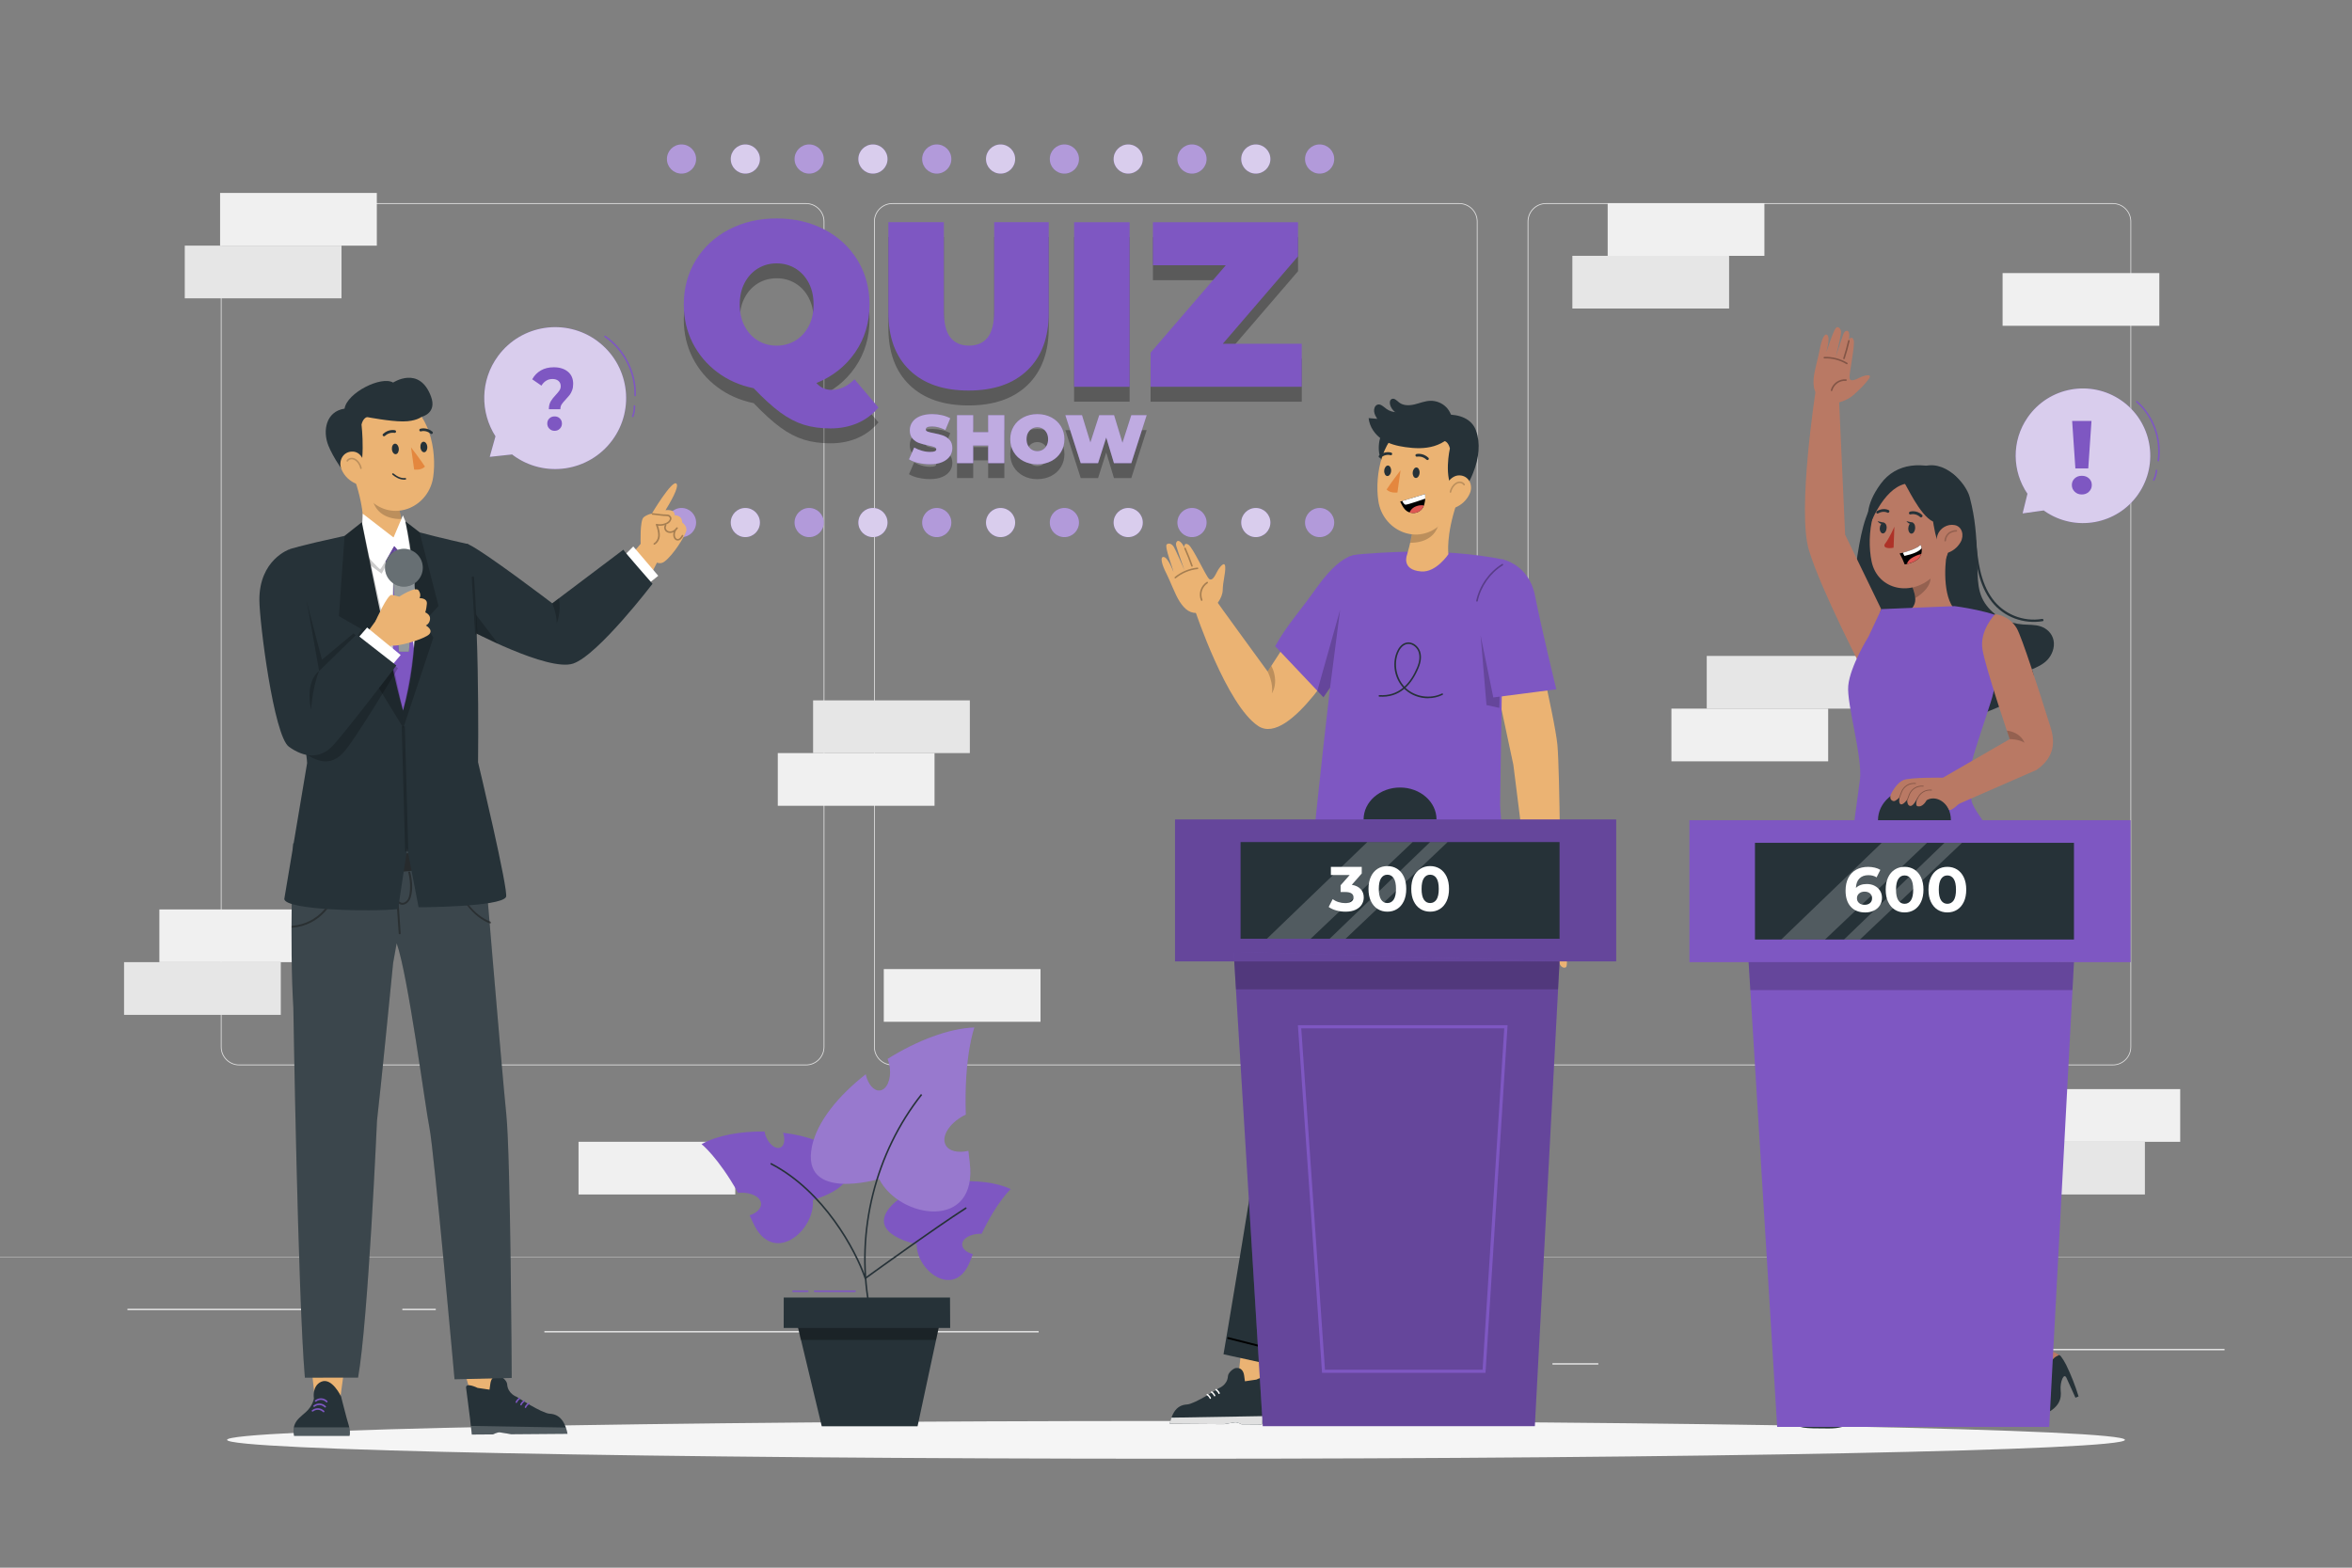<svg xmlns="http://www.w3.org/2000/svg" viewBox="0 0 750 500"><rect x="0" y="0" width="750" height="500" fill="#808080" stroke="none"/><g id="freepik--background-complete--inject-122"><g><g><g><g><path d="M673.73,339.78h-180.75c-3.23,0-5.86-2.63-5.86-5.86V70.65c0-3.23,2.63-5.86,5.86-5.86h180.75c3.23,0,5.86,2.63,5.86,5.86V333.92c0,3.23-2.63,5.86-5.86,5.86ZM492.99,65.04c-3.09,0-5.61,2.52-5.61,5.61V333.92c0,3.09,2.52,5.61,5.61,5.61h180.75c3.09,0,5.61-2.52,5.61-5.61V70.65c0-3.09-2.52-5.61-5.61-5.61h-180.75Z" style="fill:#e0e0e0;"></path><path d="M465.31,339.78h-180.75c-3.23,0-5.86-2.63-5.86-5.86V70.65c0-3.23,2.63-5.86,5.86-5.86h180.75c3.23,0,5.86,2.63,5.86,5.86V333.92c0,3.23-2.63,5.86-5.86,5.86ZM284.56,65.04c-3.09,0-5.61,2.52-5.61,5.61V333.92c0,3.09,2.52,5.61,5.61,5.61h180.75c3.09,0,5.61-2.52,5.61-5.61V70.65c0-3.09-2.52-5.61-5.61-5.61h-180.75Z" style="fill:#e0e0e0;"></path></g><path d="M257.01,339.78H76.27c-3.23,0-5.86-2.63-5.86-5.86V70.65c0-3.23,2.63-5.86,5.86-5.86h180.75c3.23,0,5.86,2.63,5.86,5.86V333.92c0,3.23-2.63,5.86-5.86,5.86ZM76.27,65.04c-3.09,0-5.61,2.52-5.61,5.61V333.92c0,3.09,2.52,5.61,5.61,5.61h180.75c3.09,0,5.61-2.52,5.61-5.61V70.65c0-3.09-2.52-5.61-5.61-5.61H76.27Z" style="fill:#e0e0e0;"></path></g><rect y="400.85" width="750" height=".12" style="fill:#e0e0e0;"></rect></g><g><rect x="653.63" y="430.23" width="55.73" height=".42" style="fill:#ebebeb;"></rect><rect x="495.04" y="434.79" width="14.63" height=".42" style="fill:#ebebeb;"></rect><rect x="40.64" y="417.43" width="72.67" height=".42" style="fill:#ebebeb;"></rect><rect x="128.3" y="417.43" width="10.66" height=".42" style="fill:#ebebeb;"></rect><rect x="173.59" y="424.54" width="157.61" height=".42" style="fill:#ebebeb;"></rect></g></g><g><rect x="259.28" y="223.38" width="49.98" height="16.81" style="fill:#e6e6e6;"></rect><rect x="248.02" y="240.19" width="49.98" height="16.81" style="fill:#f0f0f0;"></rect></g><g><rect x="544.24" y="209.2" width="49.98" height="16.81" style="fill:#e6e6e6;"></rect><rect x="532.98" y="226.01" width="49.98" height="16.81" style="fill:#f0f0f0;"></rect></g><g><rect x="512.65" y="64.79" width="49.98" height="16.81" style="fill:#f0f0f0;"></rect><rect x="501.39" y="81.59" width="49.98" height="16.81" style="fill:#e6e6e6;"></rect></g><g><rect x="50.82" y="290.06" width="49.98" height="16.81" style="fill:#f0f0f0;"></rect><rect x="39.56" y="306.87" width="49.98" height="16.81" style="fill:#e6e6e6;"></rect></g><g><rect x="645.24" y="347.36" width="49.98" height="16.81" style="fill:#f0f0f0;"></rect><rect x="633.98" y="364.16" width="49.98" height="16.81" style="fill:#e6e6e6;"></rect></g><g><rect x="70.18" y="61.54" width="49.98" height="16.81" style="fill:#f0f0f0;"></rect><rect x="58.92" y="78.34" width="49.98" height="16.81" style="fill:#e6e6e6;"></rect></g><rect x="281.82" y="309.08" width="49.98" height="16.81" style="fill:#f0f0f0;"></rect><rect x="638.58" y="87.1" width="49.98" height="16.81" style="fill:#f0f0f0;"></rect><rect x="184.48" y="364.16" width="49.98" height="16.81" style="fill:#f0f0f0;"></rect></g><g id="freepik--Shadow--inject-122"><path d="M677.6,459.23c0,3.32-135.48,6.02-302.6,6.02s-302.6-2.7-302.6-6.02,135.48-6.02,302.6-6.02,302.6,2.7,302.6,6.02Z" style="fill:#f5f5f5;"></path></g><g id="freepik--Speech_Bubble_2--inject-122"><g><g><path d="M681.86,157.57c6.74-9.75,4.31-23.12-5.44-29.86-9.75-6.75-23.12-4.31-29.86,5.44-5.21,7.53-4.92,17.2-.05,24.33l-1.54,6.26,6.75-.94c.1,.07,.18,.15,.28,.22,9.75,6.75,23.12,4.31,29.86-5.44Z" style="fill:#7E57C2;"></path><path d="M688.23,147.16s-.02,0-.04,0c-.14-.02-.23-.15-.21-.28,1.03-6.79-1.64-14.1-6.8-18.62-.1-.09-.11-.25-.02-.35,.09-.1,.25-.11,.35-.02,5.29,4.63,8.03,12.12,6.97,19.08-.02,.12-.12,.21-.25,.21Z" style="fill:#7E57C2;"></path><path d="M686.76,153.35s-.08,0-.12-.03c-.12-.06-.17-.22-.1-.34,.48-.9,.78-1.92,.86-2.95,0-.14,.11-.25,.27-.23,.14,.01,.24,.13,.23,.27-.08,1.09-.4,2.18-.91,3.14-.04,.08-.13,.13-.22,.13Z" style="fill:#7E57C2;"></path></g><g style="opacity:.7;"><path d="M681.86,157.57c6.74-9.75,4.31-23.12-5.44-29.86-9.75-6.75-23.12-4.31-29.86,5.44-5.21,7.53-4.92,17.2-.05,24.33l-1.54,6.26,6.75-.94c.1,.07,.18,.15,.28,.22,9.75,6.75,23.12,4.31,29.86-5.44Z" style="fill:#fff;"></path></g><path d="M661.58,156.83c-.61-.58-.91-1.3-.91-2.14s.3-1.54,.89-2.1c.6-.56,1.36-.84,2.29-.84s1.69,.28,2.29,.84c.6,.56,.89,1.26,.89,2.1s-.3,1.55-.91,2.14c-.61,.59-1.36,.88-2.27,.88s-1.66-.29-2.27-.88Zm-.81-22.57h6.16l-1.03,15.14h-4.11l-1.03-15.14Z" style="fill:#7E57C2;"></path></g></g><g id="freepik--Speech_Bubble_1--inject-122"><g><g><path d="M190.47,108.76c-10.05-7.42-24.22-5.28-31.64,4.77-5.73,7.76-5.74,17.96-.83,25.63l-1.83,6.55,7.14-.77c.1,.08,.19,.16,.29,.24,10.05,7.42,24.22,5.28,31.64-4.77,7.42-10.05,5.28-24.22-4.77-31.64Z" style="fill:#7E57C2;"></path><path d="M190.47,108.76c-10.05-7.42-24.22-5.28-31.64,4.77-5.73,7.76-5.74,17.96-.83,25.63l-1.83,6.55,7.14-.77c.1,.08,.19,.16,.29,.24,10.05,7.42,24.22,5.28,31.64-4.77,7.42-10.05,5.28-24.22-4.77-31.64Z" style="fill:#fff; opacity:.7;"></path><path d="M202.52,126.39h0c-.14,0-.25-.12-.24-.26,.21-7.24-3.52-14.55-9.5-18.63-.11-.08-.14-.23-.07-.35,.08-.12,.23-.14,.35-.07,6.13,4.17,9.94,11.65,9.72,19.06,0,.14-.12,.24-.25,.24Z" style="fill:#7E57C2;"></path><path d="M201.76,133.05s-.06,0-.09-.02c-.13-.05-.19-.19-.14-.32,.39-1.01,.57-2.12,.52-3.2,0-.14,.1-.25,.24-.26,.15-.02,.25,.1,.26,.24,.05,1.15-.14,2.32-.55,3.4-.04,.1-.13,.16-.23,.16Z" style="fill:#7E57C2;"></path></g><path d="M175.57,128.07c.38-.65,.94-1.36,1.67-2.14,.54-.57,.93-1.05,1.18-1.44,.25-.39,.38-.83,.38-1.33,0-.7-.24-1.26-.72-1.67s-1.11-.61-1.91-.61-1.44,.19-2.03,.56c-.59,.37-1.09,.89-1.49,1.56l-2.94-2.03c.68-1.22,1.6-2.16,2.76-2.83,1.16-.67,2.53-1,4.12-1,1.86,0,3.36,.47,4.49,1.4,1.13,.93,1.69,2.23,1.69,3.88,0,.78-.11,1.47-.33,2.06-.22,.59-.49,1.09-.8,1.5-.32,.41-.73,.88-1.23,1.41-.6,.63-1.04,1.16-1.31,1.58-.28,.43-.41,.95-.41,1.56h-3.67c0-.99,.19-1.81,.57-2.46Zm-.39,8.66c-.45-.45-.67-1-.67-1.65s.22-1.19,.66-1.62c.44-.43,1-.65,1.68-.65s1.24,.22,1.68,.65c.44,.43,.66,.98,.66,1.62s-.22,1.2-.67,1.65c-.45,.45-1,.68-1.67,.68s-1.22-.23-1.66-.68Z" style="fill:#7E57C2;"></path></g></g><g id="freepik--Plant--inject-122"><g><g><path d="M283.66,385.21c3.11-3.84,9.13-6.4,15.74-7.63-.52,1.89-.13,3.63,.99,4.06,1.25,.48,2.92-.86,3.73-2.99,.23-.6,.36-1.2,.41-1.76,6.66-.54,13.33,.23,17.77,2.36,0,0-4.35,3.92-9.28,14.24-.15,0-.3-.01-.46,0-3.19,.03-5.76,1.57-5.74,3.44,.01,1.37,1.41,2.52,3.4,3.04-.26,.66-.52,1.33-.78,2.03-4.7,12.71-17.23,3.52-17.12-5.18,0,0-15.65-3.01-8.67-11.61Z" style="fill:#7E57C2;"></path><g><path d="M268.22,368.8c-3.84-4.14-10.89-6.61-18.52-7.52,.73,2.12,.42,4.13-.82,4.71-1.39,.64-3.39-.76-4.48-3.13-.31-.67-.5-1.34-.6-1.97-7.64-.12-15.18,1.25-20.09,4.02,0,0,5.26,4.15,11.65,15.54,.17-.02,.34-.03,.52-.04,3.64-.2,6.69,1.36,6.81,3.49,.09,1.56-1.42,2.98-3.65,3.72,.34,.73,.69,1.48,1.04,2.26,6.31,14.14,19.91,2.73,19.13-7.18,0,0,17.61-4.6,9.02-13.88Z" style="fill:#7E57C2;"></path><g><path d="M258.9,365.69c1.63-7.95,8.46-16.25,17.16-23.06,.68,3.15,2.57,5.39,4.52,5.17,2.18-.25,3.6-3.47,3.18-7.19-.12-1.05-.38-2.01-.74-2.87,9.3-5.84,19.59-9.77,27.69-10.03,0,0-3.37,9.02-2.74,27.79-.22,.11-.45,.21-.67,.33-4.63,2.47-7.21,6.66-5.76,9.37,1.05,1.98,3.97,2.61,7.26,1.85,.12,1.16,.26,2.34,.41,3.55,2.79,22.09-22.44,18.19-28.87,5.42,0,0-25.08,7.48-21.43-10.35Z" style="fill:#7E57C2;"></path><path d="M258.9,365.69c1.63-7.95,8.46-16.25,17.16-23.06,.68,3.15,2.57,5.39,4.52,5.17,2.18-.25,3.6-3.47,3.18-7.19-.12-1.05-.38-2.01-.74-2.87,9.3-5.84,19.59-9.77,27.69-10.03,0,0-3.37,9.02-2.74,27.79-.22,.11-.45,.21-.67,.33-4.63,2.47-7.21,6.66-5.76,9.37,1.05,1.98,3.97,2.61,7.26,1.85,.12,1.16,.26,2.34,.41,3.55,2.79,22.09-22.44,18.19-28.87,5.42,0,0-25.08,7.48-21.43-10.35Z" style="fill:#fff; opacity:.2;"></path><path d="M297.78,342.69c.23-.26,.35-.39,.35-.39-.12,.13-.23,.26-.35,.39Z" style="fill:#263238;"></path></g><path d="M276.83,416.13c-4.21-23.42,2.08-48.54,16.85-67.21l.39,.31c-14.68,18.55-20.94,43.53-16.75,66.81l-.49,.09Z" style="fill:#263238;"></path><path d="M275.93,407.96s-.05,0-.08-.01c-.08-.02-.14-.08-.16-.16-2.99-8.76-13.08-27.64-29.9-36.37-.12-.06-.17-.21-.11-.34,.06-.12,.22-.17,.34-.11,16.76,8.7,26.89,27.37,30.04,36.33,2.54-1.84,22.1-15.98,31.78-22.18,.11-.07,.27-.04,.35,.08,.07,.12,.04,.27-.08,.35-10.3,6.6-31.82,22.2-32.03,22.36-.04,.03-.09,.05-.15,.05Z" style="fill:#263238;"></path><g><polygon points="302.99 423.55 249.9 423.55 249.92 413.83 302.94 413.83 302.99 423.55" style="fill:#263238;"></polygon><polygon points="253.75 420.38 262.04 454.89 292.59 454.89 299.99 420.38 253.75 420.38" style="fill:#263238;"></polygon><polygon points="254.51 423.55 299.31 423.55 298.49 427.37 255.31 427.37 254.51 423.55" style="opacity:.3;"></polygon></g></g></g><path d="M257.58,412.08h-4.72c-.14,0-.25-.11-.25-.25s.11-.25,.25-.25h4.72c.14,0,.25,.11,.25,.25s-.11,.25-.25,.25Z" style="fill:#7E57C2;"></path><path d="M272.68,412.08h-12.92c-.14,0-.25-.11-.25-.25s.11-.25,.25-.25h12.92c.14,0,.25,.11,.25,.25s-.11,.25-.25,.25Z" style="fill:#7E57C2;"></path></g></g><g id="freepik--Sign--inject-122"><g><g style="opacity:.3;"><path d="M280.13,134.71c-1.85,2.2-4.07,3.86-6.67,4.99-2.6,1.12-5.47,1.69-8.62,1.69s-5.97-.39-8.47-1.16c-2.5-.78-5-2.07-7.5-3.9-2.5-1.83-5.35-4.41-8.55-7.76-4.4-.9-8.27-2.61-11.62-5.14-3.35-2.52-5.96-5.64-7.84-9.34-1.87-3.7-2.81-7.77-2.81-12.22,0-5.25,1.27-9.96,3.82-14.13,2.55-4.17,6.07-7.44,10.57-9.79,4.5-2.35,9.57-3.52,15.22-3.52s10.72,1.18,15.22,3.52c4.5,2.35,8.02,5.61,10.57,9.79,2.55,4.17,3.82,8.89,3.82,14.13,0,5.75-1.53,10.83-4.57,15.26-3.05,4.42-7.17,7.69-12.37,9.79,.75,.8,1.51,1.36,2.29,1.69,.77,.32,1.64,.49,2.59,.49,2.6,0,5.02-1.12,7.27-3.37l7.65,9Zm-38.43-44.35c-1.77,1.08-3.19,2.6-4.24,4.57-1.05,1.98-1.57,4.29-1.57,6.94s.52,4.96,1.57,6.94c1.05,1.98,2.46,3.5,4.24,4.57,1.77,1.08,3.76,1.61,5.96,1.61s4.19-.54,5.96-1.61c1.77-1.07,3.19-2.6,4.24-4.57,1.05-1.97,1.57-4.29,1.57-6.94s-.52-4.96-1.57-6.94c-1.05-1.97-2.46-3.5-4.24-4.57-1.77-1.07-3.76-1.61-5.96-1.61s-4.19,.54-5.96,1.61Z"></path><path d="M290.03,122.79c-4.5-4.35-6.75-10.45-6.75-18.3v-28.87h17.7v28.34c0,3.85,.69,6.65,2.06,8.4,1.37,1.75,3.36,2.62,5.96,2.62s4.59-.87,5.96-2.62c1.37-1.75,2.06-4.55,2.06-8.4v-28.34h17.4v28.87c0,7.85-2.25,13.95-6.75,18.3s-10.77,6.52-18.82,6.52-14.32-2.17-18.82-6.52Z"></path><path d="M342.51,75.62h17.7v52.49h-17.7v-52.49Z"></path><path d="M415.1,114.39v13.72h-48.21v-10.87l23.99-27.89h-23.24v-13.72h46.27v10.87l-23.99,27.89h25.19Z"></path></g><g style="opacity:.3;"><path d="M292.82,152.39c-1.2-.28-2.19-.67-2.96-1.15l1.66-3.76c.73,.42,1.54,.76,2.45,1.02,.9,.26,1.77,.38,2.6,.38,.71,0,1.22-.07,1.53-.21,.31-.14,.46-.35,.46-.62,0-.32-.2-.56-.6-.72-.4-.16-1.06-.34-1.98-.52-1.18-.25-2.16-.51-2.95-.8-.79-.28-1.47-.75-2.05-1.4-.58-.65-.87-1.53-.87-2.63,0-.96,.27-1.84,.81-2.62,.54-.79,1.34-1.41,2.42-1.86,1.07-.45,2.37-.68,3.9-.68,1.05,0,2.08,.11,3.09,.34,1.01,.23,1.91,.56,2.68,.99l-1.55,3.74c-1.5-.76-2.92-1.14-4.26-1.14s-1.99,.32-1.99,.96c0,.31,.2,.54,.59,.69,.39,.15,1.04,.32,1.95,.49,1.17,.22,2.15,.47,2.95,.75,.8,.28,1.5,.75,2.09,1.39,.59,.64,.89,1.52,.89,2.62,0,.96-.27,1.83-.81,2.61-.54,.78-1.34,1.4-2.42,1.86-1.07,.46-2.37,.69-3.9,.69-1.27,0-2.5-.14-3.71-.43Z"></path><path d="M320.26,137.17v15.3h-5.16v-5.64h-4.77v5.64h-5.16v-15.3h5.16v5.42h4.77v-5.42h5.16Z"></path><path d="M326.34,151.79c-1.31-.69-2.34-1.64-3.08-2.85-.74-1.22-1.11-2.59-1.11-4.12s.37-2.9,1.11-4.12c.74-1.22,1.77-2.17,3.08-2.85,1.31-.68,2.79-1.03,4.44-1.03s3.13,.34,4.44,1.03c1.31,.69,2.34,1.64,3.08,2.85,.74,1.22,1.12,2.59,1.12,4.12s-.37,2.9-1.12,4.12c-.74,1.22-1.77,2.17-3.08,2.85-1.31,.68-2.79,1.03-4.44,1.03s-3.13-.34-4.44-1.03Zm6.18-3.62c.52-.31,.93-.76,1.24-1.33s.46-1.25,.46-2.02-.15-1.45-.46-2.02-.72-1.02-1.24-1.33c-.52-.31-1.1-.47-1.74-.47s-1.22,.16-1.74,.47c-.52,.31-.93,.76-1.24,1.33s-.46,1.25-.46,2.02,.15,1.45,.46,2.02,.72,1.02,1.24,1.33c.52,.31,1.1,.47,1.74,.47s1.22-.16,1.74-.47Z"></path><path d="M365.65,137.17l-4.9,15.3h-5.53l-2.47-8.18-2.6,8.18h-5.53l-4.9-15.3h5.31l2.67,8.7,2.82-8.7h4.74l2.67,8.81,2.82-8.81h4.9Z"></path></g><g><path d="M280.13,129.96c-1.85,2.2-4.07,3.86-6.67,4.99-2.6,1.12-5.47,1.69-8.62,1.69s-5.97-.39-8.47-1.16c-2.5-.78-5-2.07-7.5-3.9-2.5-1.83-5.35-4.41-8.55-7.76-4.4-.9-8.27-2.61-11.62-5.14-3.35-2.52-5.96-5.64-7.84-9.34-1.87-3.7-2.81-7.77-2.81-12.22,0-5.25,1.27-9.96,3.82-14.13,2.55-4.17,6.07-7.44,10.57-9.79,4.5-2.35,9.57-3.52,15.22-3.52s10.72,1.18,15.22,3.52c4.5,2.35,8.02,5.61,10.57,9.79,2.55,4.17,3.82,8.89,3.82,14.13,0,5.75-1.53,10.84-4.57,15.26-3.05,4.42-7.17,7.69-12.37,9.79,.75,.8,1.51,1.36,2.29,1.69,.77,.32,1.64,.49,2.59,.49,2.6,0,5.02-1.12,7.27-3.37l7.65,9Zm-38.43-44.35c-1.77,1.08-3.19,2.6-4.24,4.57-1.05,1.98-1.57,4.29-1.57,6.94s.52,4.96,1.57,6.94c1.05,1.98,2.46,3.5,4.24,4.57,1.77,1.08,3.76,1.61,5.96,1.61s4.19-.54,5.96-1.61c1.77-1.07,3.19-2.6,4.24-4.57,1.05-1.97,1.57-4.29,1.57-6.94s-.52-4.96-1.57-6.94c-1.05-1.97-2.46-3.5-4.24-4.57-1.77-1.07-3.76-1.61-5.96-1.61s-4.19,.54-5.96,1.61Z" style="fill:#7E57C2;"></path><path d="M290.03,118.04c-4.5-4.35-6.75-10.45-6.75-18.3v-28.87h17.7v28.34c0,3.85,.69,6.65,2.06,8.4,1.37,1.75,3.36,2.62,5.96,2.62s4.59-.87,5.96-2.62c1.37-1.75,2.06-4.55,2.06-8.4v-28.34h17.4v28.87c0,7.85-2.25,13.95-6.75,18.3s-10.77,6.52-18.82,6.52-14.32-2.17-18.82-6.52Z" style="fill:#7E57C2;"></path><path d="M342.51,70.88h17.7v52.49h-17.7v-52.49Z" style="fill:#7E57C2;"></path><path d="M415.1,109.64v13.72h-48.21v-10.87l23.99-27.89h-23.24v-13.72h46.27v10.87l-23.99,27.89h25.19Z" style="fill:#7E57C2;"></path></g><g><path d="M292.82,147.65c-1.2-.28-2.19-.67-2.96-1.15l1.66-3.76c.73,.42,1.54,.76,2.45,1.02,.9,.26,1.77,.38,2.6,.38,.71,0,1.22-.07,1.53-.21s.46-.35,.46-.62c0-.32-.2-.56-.6-.72-.4-.16-1.06-.34-1.98-.52-1.18-.25-2.16-.51-2.95-.8-.79-.28-1.47-.75-2.05-1.4-.58-.65-.87-1.53-.87-2.63,0-.96,.27-1.84,.81-2.62,.54-.79,1.34-1.41,2.42-1.86s2.37-.68,3.9-.68c1.05,0,2.08,.11,3.09,.34,1.01,.23,1.91,.56,2.68,.99l-1.55,3.74c-1.5-.76-2.92-1.14-4.26-1.14s-1.99,.32-1.99,.96c0,.31,.2,.54,.59,.69,.39,.15,1.04,.32,1.95,.49,1.17,.22,2.15,.47,2.95,.75,.8,.28,1.5,.75,2.09,1.39,.59,.64,.89,1.52,.89,2.62,0,.96-.27,1.83-.81,2.61-.54,.78-1.34,1.4-2.42,1.86-1.07,.46-2.37,.69-3.9,.69-1.27,0-2.5-.14-3.71-.43Z" style="fill:#7E57C2;"></path><path d="M320.26,132.42v15.3h-5.16v-5.64h-4.77v5.64h-5.16v-15.3h5.16v5.42h4.77v-5.42h5.16Z" style="fill:#7E57C2;"></path><path d="M326.34,147.05c-1.31-.68-2.34-1.64-3.08-2.85-.74-1.22-1.11-2.59-1.11-4.12s.37-2.9,1.11-4.12c.74-1.22,1.77-2.17,3.08-2.85,1.31-.68,2.79-1.03,4.44-1.03s3.13,.34,4.44,1.03c1.31,.69,2.34,1.64,3.08,2.85,.74,1.22,1.12,2.59,1.12,4.12s-.37,2.9-1.12,4.12c-.74,1.22-1.77,2.17-3.08,2.85-1.31,.68-2.79,1.03-4.44,1.03s-3.13-.34-4.44-1.03Zm6.18-3.62c.52-.31,.93-.76,1.24-1.33s.46-1.25,.46-2.02-.15-1.45-.46-2.02-.72-1.02-1.24-1.33c-.52-.31-1.1-.47-1.74-.47s-1.22,.16-1.74,.47c-.52,.31-.93,.76-1.24,1.33s-.46,1.25-.46,2.02,.15,1.45,.46,2.02,.72,1.02,1.24,1.33c.52,.31,1.1,.47,1.74,.47s1.22-.16,1.74-.47Z" style="fill:#7E57C2;"></path><path d="M365.65,132.42l-4.9,15.3h-5.53l-2.47-8.18-2.6,8.18h-5.53l-4.9-15.3h5.31l2.67,8.7,2.82-8.7h4.74l2.67,8.81,2.82-8.81h4.9Z" style="fill:#7E57C2;"></path></g><g style="opacity:.5;"><path d="M292.82,147.65c-1.2-.28-2.19-.67-2.96-1.15l1.66-3.76c.73,.42,1.54,.76,2.45,1.02,.9,.26,1.77,.38,2.6,.38,.71,0,1.22-.07,1.53-.21s.46-.35,.46-.62c0-.32-.2-.56-.6-.72-.4-.16-1.06-.34-1.98-.52-1.18-.25-2.16-.51-2.95-.8-.79-.28-1.47-.75-2.05-1.4-.58-.65-.87-1.53-.87-2.63,0-.96,.27-1.84,.81-2.62,.54-.79,1.34-1.41,2.42-1.86s2.37-.68,3.9-.68c1.05,0,2.08,.11,3.09,.34,1.01,.23,1.91,.56,2.68,.99l-1.55,3.74c-1.5-.76-2.92-1.14-4.26-1.14s-1.99,.32-1.99,.96c0,.31,.2,.54,.59,.69,.39,.15,1.04,.32,1.95,.49,1.17,.22,2.15,.47,2.95,.75,.8,.28,1.5,.75,2.09,1.39,.59,.64,.89,1.52,.89,2.62,0,.96-.27,1.83-.81,2.61-.54,.78-1.34,1.4-2.42,1.86-1.07,.46-2.37,.69-3.9,.69-1.27,0-2.5-.14-3.71-.43Z" style="fill:#fff;"></path><path d="M320.26,132.42v15.3h-5.16v-5.64h-4.77v5.64h-5.16v-15.3h5.16v5.42h4.77v-5.42h5.16Z" style="fill:#fff;"></path><path d="M326.34,147.05c-1.31-.68-2.34-1.64-3.08-2.85-.74-1.22-1.11-2.59-1.11-4.12s.37-2.9,1.11-4.12c.74-1.22,1.77-2.17,3.08-2.85,1.31-.68,2.79-1.03,4.44-1.03s3.13,.34,4.44,1.03c1.31,.69,2.34,1.64,3.08,2.85,.74,1.22,1.12,2.59,1.12,4.12s-.37,2.9-1.12,4.12c-.74,1.22-1.77,2.17-3.08,2.85-1.31,.68-2.79,1.03-4.44,1.03s-3.13-.34-4.44-1.03Zm6.18-3.62c.52-.31,.93-.76,1.24-1.33s.46-1.25,.46-2.02-.15-1.45-.46-2.02-.72-1.02-1.24-1.33c-.52-.31-1.1-.47-1.74-.47s-1.22,.16-1.74,.47c-.52,.31-.93,.76-1.24,1.33s-.46,1.25-.46,2.02,.15,1.45,.46,2.02,.72,1.02,1.24,1.33c.52,.31,1.1,.47,1.74,.47s1.22-.16,1.74-.47Z" style="fill:#fff;"></path><path d="M365.65,132.42l-4.9,15.3h-5.53l-2.47-8.18-2.6,8.18h-5.53l-4.9-15.3h5.31l2.67,8.7,2.82-8.7h4.74l2.67,8.81,2.82-8.81h4.9Z" style="fill:#fff;"></path></g><g><circle cx="217.32" cy="50.72" r="4.65" style="fill:#7E57C2;"></circle><circle cx="217.32" cy="50.72" r="4.65" style="fill:#fff; opacity:.4;"></circle></g><g><circle cx="237.67" cy="50.72" r="4.65" style="fill:#7E57C2;"></circle><circle cx="237.67" cy="50.72" r="4.65" style="fill:#fff; opacity:.7;"></circle></g><g><circle cx="258.02" cy="50.72" r="4.65" style="fill:#7E57C2;"></circle><circle cx="258.02" cy="50.72" r="4.65" style="fill:#fff; opacity:.4;"></circle></g><g><circle cx="278.36" cy="50.72" r="4.65" style="fill:#7E57C2;"></circle><circle cx="278.36" cy="50.72" r="4.65" style="fill:#fff; opacity:.7;"></circle></g><g><circle cx="298.71" cy="50.72" r="4.65" style="fill:#7E57C2;"></circle><circle cx="298.71" cy="50.72" r="4.65" style="fill:#fff; opacity:.4;"></circle></g><g><circle cx="319.06" cy="50.72" r="4.65" style="fill:#7E57C2;"></circle><circle cx="319.06" cy="50.72" r="4.65" style="fill:#fff; opacity:.7;"></circle></g><g><circle cx="339.41" cy="50.72" r="4.65" style="fill:#7E57C2;"></circle><circle cx="339.41" cy="50.72" r="4.65" style="fill:#fff; opacity:.4;"></circle></g><g><circle cx="359.76" cy="50.72" r="4.65" style="fill:#7E57C2;"></circle><circle cx="359.76" cy="50.72" r="4.65" style="fill:#fff; opacity:.7;"></circle></g><g><circle cx="380.1" cy="50.72" r="4.65" style="fill:#7E57C2;"></circle><circle cx="380.1" cy="50.72" r="4.65" style="fill:#fff; opacity:.4;"></circle></g><g><circle cx="400.45" cy="50.72" r="4.65" style="fill:#7E57C2;"></circle><circle cx="400.45" cy="50.72" r="4.65" style="fill:#fff; opacity:.7;"></circle></g><g><circle cx="420.8" cy="50.72" r="4.65" style="fill:#7E57C2;"></circle><circle cx="420.8" cy="50.72" r="4.65" style="fill:#fff; opacity:.4;"></circle></g><g><circle cx="217.32" cy="166.66" r="4.65" style="fill:#7E57C2;"></circle><circle cx="217.32" cy="166.66" r="4.65" style="fill:#fff; opacity:.4;"></circle></g><g><circle cx="237.67" cy="166.66" r="4.65" style="fill:#7E57C2;"></circle><circle cx="237.67" cy="166.66" r="4.65" style="fill:#fff; opacity:.7;"></circle></g><g><circle cx="258.02" cy="166.66" r="4.65" style="fill:#7E57C2;"></circle><circle cx="258.02" cy="166.66" r="4.65" style="fill:#fff; opacity:.4;"></circle></g><g><circle cx="278.36" cy="166.66" r="4.65" style="fill:#7E57C2;"></circle><circle cx="278.36" cy="166.66" r="4.65" style="fill:#fff; opacity:.7;"></circle></g><g><circle cx="298.71" cy="166.66" r="4.65" style="fill:#7E57C2;"></circle><circle cx="298.71" cy="166.66" r="4.65" style="fill:#fff; opacity:.4;"></circle></g><g><circle cx="319.06" cy="166.66" r="4.65" style="fill:#7E57C2;"></circle><circle cx="319.06" cy="166.66" r="4.65" style="fill:#fff; opacity:.7;"></circle></g><g><circle cx="339.41" cy="166.66" r="4.65" style="fill:#7E57C2;"></circle><circle cx="339.41" cy="166.66" r="4.65" style="fill:#fff; opacity:.4;"></circle></g><g><circle cx="359.76" cy="166.66" r="4.65" style="fill:#7E57C2;"></circle><circle cx="359.76" cy="166.66" r="4.65" style="fill:#fff; opacity:.7;"></circle></g><g><circle cx="380.1" cy="166.66" r="4.65" style="fill:#7E57C2;"></circle><circle cx="380.1" cy="166.66" r="4.65" style="fill:#fff; opacity:.4;"></circle></g><g><circle cx="400.45" cy="166.66" r="4.65" style="fill:#7E57C2;"></circle><circle cx="400.45" cy="166.66" r="4.65" style="fill:#fff; opacity:.7;"></circle></g><g><circle cx="420.8" cy="166.66" r="4.65" style="fill:#7E57C2;"></circle><circle cx="420.8" cy="166.66" r="4.65" style="fill:#fff; opacity:.4;"></circle></g></g></g><g id="freepik--Character_3--inject-122"><g><g><path d="M629.34,172.39c.67,6.81,1.46,14.09,5.87,19.63,3.83,4.81,10.11,7.1,16.15,6.1,.48-.08,.27-.8-.2-.72-6.04,1.01-12.27-1.52-15.86-6.48-3.88-5.35-4.58-12.14-5.21-18.52-.05-.48-.8-.48-.75,0h0Z" style="fill:#263238;"></path><path d="M654.85,204.3c-.44-2.31-2.23-3.88-4.07-4.5-1.84-.62-3.78-.49-5.68-.63-4.57-.33-9.25-2.41-12.16-6.81-2.95-4.46-2.17-10.1-2.48-15.87-.31-5.71-.51-10.84-2.36-17.92-1.14-4.37-8.15-12.57-15.54-9.52l-12.21,6.08c-5.25,7.56-6.48,12.26-8.06,22.06-1.57,9.8,.74,23.2,4.94,31.72,3.08,6.25,7.65,11.12,12.42,15.43,3.63,3.28,7.68,6.41,12.16,6.47,2.68,.04,5.28-1.04,7.82-2.1,4.02-1.68,8.05-3.36,12.07-5.04,1.89-.79,3.86-1.64,5.27-3.4,1.41-1.76,2.06-4.73,.92-6.77,1.76-.76,3.57-1.55,4.99-3.05,1.42-1.5,2.4-3.89,1.97-6.15Z" style="fill:#263238;"></path><g><g><path d="M624.31,195.27s-3.67,1.8-8.19,5.7c-.94,.81-1.98,1.51-3.08,2.1-2.96,1.57-5.67,2.48-6.4,1.05-.16-.31-.29-.65-.38-1.01-.62-2.39-.37-5.76,1.57-7.3,2.18-1.74,3.23-3.22,2.84-5.57-.21-1.33-.69-2.71-1.25-4.04l2.52-1.51,8.98-9.06c-1.03,5.55-1.33,16.36,3.4,19.65Z" style="fill:#b97964;"></path><path d="M610.74,190.75c2.47-1.47,5.18-4.01,4.85-6.91-.14-1.22-.41-2.38-.7-3.12l-5.01,6.64c.41,1.07,.56,1.78,.86,3.4Z" style="opacity:.2;"></path><path d="M622.65,165.41c-.84,9.22-1.01,13.13-5.77,17.97-7.16,7.27-18.17,4.83-20.07-4.31-1.71-8.23-.04-21.93,9.02-25.8,8.92-3.82,17.66,2.93,16.82,12.15Z" style="fill:#b97964;"></path><path d="M610.71,168.41c-.05,.98-.57,1.78-1.18,1.79-.61,.01-1.06-.77-1.02-1.74,.05-.98,.57-1.78,1.18-1.79s1.06,.77,1.02,1.74Z" style="fill:#263238;"></path><path d="M601.61,168.39c-.05,.95-.57,1.72-1.18,1.74-.6,.01-1.06-.74-1.01-1.69,.05-.95,.57-1.72,1.18-1.73,.6-.01,1.06,.74,1.01,1.69Z" style="fill:#263238;"></path><path d="M612.63,165.02c-.12,.01-.24-.02-.33-.11-1.42-1.32-3.02-.85-3.04-.85-.24,.07-.48-.07-.53-.31-.05-.24,.1-.5,.34-.57,.08-.02,2.09-.61,3.85,1.03,.18,.16,.18,.45,0,.64-.08,.09-.19,.15-.3,.16Z" style="fill:#263238;"></path><path d="M598.55,163.76c-.09-.03-.17-.1-.21-.2-.08-.21,.02-.47,.23-.59,2.11-1.18,3.67-.28,3.74-.24,.19,.11,.23,.37,.1,.59-.13,.21-.39,.3-.57,.19-.06-.04-1.28-.71-2.96,.23-.11,.06-.22,.07-.32,.04Z" style="fill:#263238;"></path><path d="M604.09,167.94s-1.44,3.45-3.07,5.6c-.28,.38-.11,.93,.33,1.09,1.14,.42,2.47,.04,2.47,.04l.26-6.73Z" style="fill:#ae3228;"></path><path d="M610.04,166.71l-2.12-.5s1.16,1.58,2.12,.5Z" style="fill:#263238;"></path><path d="M600.82,166.72l-2.12-.5s1.16,1.58,2.12,.5Z" style="fill:#263238;"></path><path d="M605.75,176.52c.62,1.13,1.16,2.3,1.62,3.51l.67-.14c3.01-.64,4.19-1.94,4.6-3.18,.18-.61,.21-1.25,.1-1.87-.05-.36-.16-.71-.31-1.04-1.41,1.31-4.16,2.11-5.65,2.49-.63,.17-1.03,.23-1.03,.23Z"></path><path d="M606.77,176.28l.5,1.02c2.84-.61,4.76-1.42,5.47-2.47-.05-.36-.16-.71-.31-1.04-1.41,1.31-4.16,2.07-5.65,2.49Z" style="fill:#fff;"></path><path d="M608.04,179.88c3.01-.64,4.19-1.94,4.6-3.18-1.14,.27-2.23,.74-3.21,1.38-.64,.43-1.13,1.06-1.39,1.79Z" style="fill:#de5753;"></path></g><path d="M596.16,167.7s4.17-11.62,11.25-13.36c.32-.08,4.72,10.05,9.01,12.02,0,0,.97,7.05,2.38,7.54,1.41,.49,4.97-7.21,4.97-7.21,0,0,5.82-12.71-2.35-16.16-8.17-3.45-16.67-3.1-21.73,3.81-5.06,6.91-4.23,11.45-3.54,13.36Z" style="fill:#263238;"></path><path d="M625.18,172.93c-1.09,1.89-2.86,3.08-4.48,3.49-2.44,.61-3.7-3.31-2.87-5.76,.75-2.2,3.15-3.66,5.52-3.18,2.34,.47,3.07,3.29,1.83,5.45Z" style="fill:#b97964;"></path><path d="M620.28,172.69h-.02c-.14,0-.24-.13-.23-.27,.06-.94,.51-1.84,1.22-2.47,.73-.64,1.99-.93,2.6-.89,.14,0,.24,.13,.23,.27,0,.14-.12,.25-.26,.23-.52-.03-1.62,.22-2.24,.76-.61,.54-1,1.31-1.05,2.12,0,.13-.12,.23-.25,.23Z" style="opacity:.2;"></path></g></g><g><path d="M586.45,127.95l1.92,42.59,11.5,23.73-5.68,19.93s-13.6-26.16-17.38-38.78c-3.78-12.62,2.18-50.93,2.18-50.93l7.45,3.46Z" style="fill:#b97964;"></path><g><path d="M585.99,128.46s3.03-.66,5.1-2.53c2.09-1.88,3.71-3.47,4.89-5.18,1.18-1.71-1.54-1.01-2.91-.34-1.37,.67-2.93,1.42-3.27,.3-.34-1.11,1.9-10.84,1.26-12.33-.64-1.49-1.5-.03-1.5-.03,0,0,.48-2.38-.41-2.82-.23-.12-.96-.01-1.35,1.04-.87,2.36-2.45,7.41-2.45,7.41,.1-.29,1.6-6.66,1.7-7.64,.13-1.29-.46-1.96-1.21-2.01-1.06-.07-3.2,7.76-3.52,8.03,0,0,1.38-4.47,.42-5.46-.96-.99-1.98,1.78-2.42,4.39-.4,2.39-1.82,6.98-1.99,9.45-.21,3.05,.33,5.14,2.85,6.5,2.52,1.36,4.79,1.21,4.79,1.21Z" style="fill:#b97964;"></path><path d="M588.01,114.56s-.05,0-.08-.01c-.13-.04-.2-.18-.16-.32,.6-1.84,1.12-3.73,1.55-5.6,.03-.13,.17-.22,.3-.19,.13,.03,.22,.16,.19,.3-.43,1.89-.96,3.78-1.56,5.64-.03,.11-.13,.17-.24,.17Z" style="opacity:.3;"></path><path d="M588.93,116.18s-.09-.01-.13-.04c-2.1-1.27-4.6-1.93-7.05-1.82-.16,0-.25-.1-.26-.24s.1-.25,.24-.26c2.56-.09,5.15,.57,7.33,1.89,.12,.07,.16,.23,.08,.34-.05,.08-.13,.12-.21,.12Z" style="opacity:.3;"></path><path d="M584.04,124.74s-.04,0-.06,0c-.13-.04-.21-.17-.18-.31,.28-1.05,.93-1.98,1.82-2.61,.89-.63,1.97-.93,3.06-.85,.14,.01,.24,.13,.23,.27,0,.14-.13,.24-.27,.23-.96-.07-1.95,.2-2.74,.76s-1.37,1.4-1.62,2.33c-.03,.11-.13,.19-.24,.19Z" style="opacity:.3;"></path></g></g><g><g><path d="M604.56,277.06l19.61,83.39,22.01,73.2,8.45-2.56s-1.63-31.72-7.33-56.02c-1.31-5.6-4.54-11.62-5.21-16.15-.61-3.97,.2-6.8-.25-16.06-.54-11.2-2.03-25.99-5.95-36.67,0,0,7.7-15,.11-30.06l-31.44,.94Z" style="fill:#b97964;"></path><path d="M585.28,358.18l.75,79.74,.28,8.33,6.1-.35,2.37-14.53s7-27.63,8.49-52.55c.34-5.74-1.03-12.43-.39-16.96,.55-3.98,2.12-6.47,4.35-15.44,2.68-10.9,5.45-25.48,4.77-36.85,0,0,11.66-12.18,8.67-28.78l-30.4-8.08-4.99,85.47Z" style="fill:#b97964;"></path><g><path d="M574.24,453.95c1.21-.72,2.59-1.27,4.06-1.61h0s4.41-3.21,6.7-13.04l5.74-1.06c1.97-.32,4.01,.31,5.11,1.59,.15,.18,.27,.38,.36,.58,.26,1.05,.44,2.1,.53,3.16,.24,3.61,.19,7.23-.14,10.83h-1.07l-.26-6.8c0-2.31-2.51,.37-3.22,2.84-.72,2.47-2.2,5.16-8.88,5.16-7.69,.03-10.93-.23-8.93-1.65Z" style="fill:#263238;"></path><path d="M586.09,435.78s-1.3,4.49-3.41,9.46c-.87,2.56-2.38,4.97-4.45,7.1,0,0,4.99,.74,7.21-1.78,2.22-2.52,5.35-11.19,10.41-10.68-.38-.64-.86-1.25-1.43-1.81-.82-.92-8.33-2.3-8.33-2.3Z" style="fill:#b97964;"></path></g><g><path d="M641.94,453.41c.85-1.12,1.92-2.15,3.15-3.03h0s2.87-4.64,1.28-14.6l4.92-3.15c1.71-1.05,3.83-1.23,5.33-.46,.21,.11,.4,.24,.55,.4,.64,.87,1.2,1.78,1.68,2.73,1.58,3.25,2.9,6.62,3.96,10.08l-.99,.41-2.81-6.2c-.87-2.14-2.18,1.29-1.91,3.85,.27,2.55-.09,5.61-6.27,8.13-7.11,2.93-10.2,3.91-8.89,1.84Z" style="fill:#263238;"></path><path d="M646.05,432.11s.5,4.65,.42,10.05c.16,2.7-.33,5.5-1.44,8.25,0,0,4.9-1.2,6-4.37,1.1-3.17,.73-12.38,5.61-13.82-.6-.45-1.27-.83-2.01-1.13-1.1-.54-8.59,1.02-8.59,1.02Z" style="fill:#b97964;"></path></g></g><path d="M581.9,340.71v1.25s19.43,5.29,32.3,5.33c12.87,.04,33.63-4.98,33.63-4.98,0,0,1.04-43.62-5.54-61.69-6.55-18-15.86-24.62-15.86-24.62l-34.95,8.55c-3.35,7.28-6.42,21.6-7.58,37.05-1.32,11.87-1.65,26.16-1.99,39.1Z" style="fill:#263238;"></path><path d="M635.54,221.39l5.08-23.14c-4.02-3.22-17.33-4.93-17.33-4.93l-23.37,.95-4.11,8.79s-5.87,9.39-6.45,15.68c-.53,5.82,4.61,22.73,3.73,29.91l-2.11,15.7c22.69,16.63,43.59,1.35,43.59,1.35-1.09-3.02-5.4-7.51-5.94-10.48,.21-3.81-1.58-6.64,.77-14.56,1.77-5.97,6.13-18.43,6.11-19.27Z" style="fill:#7E57C2;"></path></g><g><path d="M610.48,251.41c-6.42,0-11.63,4.56-11.63,10.18h23.25c0-5.62-5.21-10.18-11.63-10.18Z" style="fill:#263238;"></path><rect x="538.72" y="261.6" width="140.68" height="45.27" style="fill:#7E57C2;"></rect><g><rect x="559.62" y="268.81" width="101.72" height="30.84" style="fill:#263238;"></rect><polygon points="557.41 303.81 566.7 455.1 653.44 455.1 661.34 306.87 557.41 303.81" style="fill:#7E57C2;"></polygon></g><polygon points="557.59 306.87 661.34 306.87 660.86 315.78 558.14 315.78 557.59 306.87" style="isolation:isolate; opacity:.2;"></polygon><g><path d="M597.73,282.5c.74,.36,1.32,.87,1.75,1.54,.43,.66,.64,1.43,.64,2.3,0,.94-.23,1.76-.7,2.47-.47,.71-1.11,1.26-1.92,1.64-.81,.38-1.71,.57-2.7,.57-1.97,0-3.51-.6-4.62-1.81-1.11-1.21-1.67-2.93-1.67-5.16,0-1.59,.3-2.96,.9-4.1,.6-1.14,1.44-2,2.52-2.59,1.08-.59,2.33-.88,3.75-.88,.75,0,1.47,.08,2.16,.25,.69,.17,1.28,.4,1.76,.71l-1.2,2.39c-.7-.47-1.57-.7-2.63-.7-1.19,0-2.14,.35-2.83,1.04-.7,.7-1.07,1.71-1.13,3.03,.83-.83,1.99-1.25,3.48-1.25,.9,0,1.71,.18,2.45,.54Zm-1.42,5.52c.44-.37,.65-.88,.65-1.53s-.22-1.16-.65-1.54c-.44-.38-1.01-.57-1.74-.57s-1.29,.2-1.75,.59c-.46,.4-.68,.9-.68,1.52s.22,1.12,.66,1.51c.44,.39,1.04,.58,1.81,.58,.7,0,1.26-.19,1.7-.56Z" style="fill:#fff;"></path><path d="M604.22,290.15c-.91-.58-1.62-1.41-2.14-2.5-.52-1.09-.77-2.39-.77-3.91s.26-2.82,.77-3.91c.51-1.09,1.23-1.93,2.14-2.5,.91-.58,1.95-.86,3.11-.86s2.2,.29,3.11,.86c.91,.58,1.62,1.41,2.14,2.5,.51,1.09,.77,2.39,.77,3.91s-.26,2.82-.77,3.91c-.52,1.09-1.23,1.93-2.14,2.5-.91,.58-1.95,.86-3.11,.86s-2.2-.29-3.11-.86Zm5.13-2.99c.49-.74,.73-1.88,.73-3.42s-.24-2.68-.73-3.42c-.49-.74-1.16-1.11-2.02-1.11s-1.51,.37-2,1.11c-.49,.74-.73,1.88-.73,3.42s.24,2.68,.73,3.42c.49,.74,1.16,1.1,2,1.1s1.53-.37,2.02-1.1Z" style="fill:#fff;"></path><path d="M617.86,290.15c-.91-.58-1.62-1.41-2.14-2.5-.52-1.09-.77-2.39-.77-3.91s.26-2.82,.77-3.91c.51-1.09,1.23-1.93,2.14-2.5,.91-.58,1.95-.86,3.11-.86s2.2,.29,3.11,.86c.91,.58,1.62,1.41,2.14,2.5,.51,1.09,.77,2.39,.77,3.91s-.26,2.82-.77,3.91c-.52,1.09-1.23,1.93-2.14,2.5-.91,.58-1.95,.86-3.11,.86s-2.2-.29-3.11-.86Zm5.13-2.99c.49-.74,.73-1.88,.73-3.42s-.24-2.68-.73-3.42c-.49-.74-1.16-1.11-2.02-1.11s-1.51,.37-2,1.11c-.49,.74-.73,1.88-.73,3.42s.24,2.68,.73,3.42c.49,.74,1.16,1.1,2,1.1s1.53-.37,2.02-1.1Z" style="fill:#fff;"></path></g><polygon points="600.04 268.81 568 299.65 581.96 299.65 614.5 268.81 600.04 268.81" style="fill:#fff; isolation:isolate; opacity:.2;"></polygon><polygon points="620.05 268.81 588.01 299.65 593.1 299.65 625.64 268.81 620.05 268.81" style="fill:#fff; isolation:isolate; opacity:.2;"></polygon><path d="M637.72,438.09h-52.13l-7.7-110.87h66.86l-.03,.53-7,110.34Zm-51.2-1h50.26l6.9-108.87h-64.73l7.56,108.87Z" style="fill:#7E57C2;"></path></g><g><path d="M636.2,195.9s4.35,.23,6.87,4.44c1.62,2.7,7.26,20.3,10.82,31.65,1.81,5.78,.48,10.02-4.45,13.55l-25.12,10.98-6.27-7.61,22.8-13.17s-7.61-22.32-8.67-28.52c-1.06-6.19,4.01-11.31,4.01-11.31Z" style="fill:#b97964;"></path><path d="M640.86,235.73s2.91-.01,4.7,1.16c0,0-1.02-3.26-5.61-3.87l.91,2.71Z" style="opacity:.2;"></path><path d="M603.22,252.82s1.52-3,3.61-3.98c2.09-.98,12.73-.8,12.73-.8l5.45,7.98s-3.09,3.14-3.58,2.14c-1.53-3.12-4.75-4.33-7.08-2.93,0,0-1.18,2.39-2.92,1.9-.95-.27,.11-2.92,.11-2.92,0,0-1.21,2.86-2.34,2.84-1.13-.01-1.05-1.97-1.05-1.97,0,0-1.31,1.77-2.08,1.43-.77-.34-.33-2.2-.33-2.2,0,0-1.36,1.38-1.97,1.2-1.85-.54-.55-2.69-.55-2.69Z" style="fill:#b97964;"></path><path d="M611.43,254.9s-.03,0-.04,0c-.07-.02-.1-.09-.08-.16,.33-.93,.98-1.72,1.82-2.24,.84-.52,1.84-.74,2.82-.62,.07,0,.12,.07,.11,.14,0,.07-.07,.13-.14,.11-.93-.11-1.87,.1-2.66,.59-.79,.49-1.4,1.24-1.71,2.11-.02,.05-.07,.08-.12,.08Z" style="opacity:.3;"></path><path d="M608.15,255.34s-.03,0-.04,0c-.06-.02-.1-.1-.07-.16l.64-1.7c.33-.92,.98-1.72,1.82-2.24,.84-.52,1.84-.74,2.82-.62,.07,0,.12,.07,.11,.14s-.07,.11-.14,.11c-.93-.11-1.87,.1-2.66,.59-.79,.49-1.4,1.24-1.71,2.11l-.64,1.7c-.02,.05-.07,.08-.12,.08Z" style="opacity:.3;"></path><path d="M605.68,254.48s-.03,0-.04,0c-.06-.02-.1-.1-.07-.16l.64-1.7c.33-.93,.98-1.72,1.82-2.24,.84-.52,1.84-.74,2.82-.62,.07,0,.12,.07,.11,.14s-.07,.12-.14,.11c-.92-.11-1.87,.1-2.66,.59-.79,.49-1.4,1.24-1.71,2.11l-.64,1.7c-.02,.05-.07,.08-.12,.08Z" style="opacity:.3;"></path></g></g></g><g id="freepik--Character_2--inject-122"><g><g><polygon points="409.58 423.9 401.64 445.31 394.45 442.99 396.93 420.38 409.58 423.9" style="fill:#ebb373;"></polygon><g><path d="M402.42,454.32l-6.52-.05s-1.31-.71-2.09-.62c-.77,.09-3.46,.58-3.46,.58l-17.32-.13c.14-.72,.32-1.37,.52-1.94,.24-.7,.52-1.29,.83-1.78,1.09-1.74,2.55-2.35,4.15-2.44,2.43-.13,10.09-5.17,10.09-5.17,0,0,2.78-.95,2.95-3.89,.07-1.1,1.71-2.44,2.48-2.55,1.59-.22,2.46,.79,2.68,2.38l.25,1.84,3.66-.54s3.73-1.84,3.54-.03c-.11,1.04-.77,5.66-1.19,9.32-.1,.85-.19,1.66-.27,2.37h0c-.18,1.57-.3,2.66-.3,2.66Z" style="fill:#263238;"></path><path d="M373.03,454.1l17.31,.13s2.69-.49,3.46-.58c.77-.09,2.09,.62,2.09,.62l6.52,.05s.13-1.08,.3-2.66l-29.17,.49c-.2,.57-.38,1.22-.52,1.94Z" style="fill:#e0e0e0;"></path><path d="M384.81,444.62c.08-.08,.2-.09,.3-.02,.43,.29,.78,.69,1.03,1.2,.13,.27-.26,.52-.39,.25-.21-.45-.53-.81-.9-1.06-.12-.08-.14-.26-.04-.36h0Z" style="fill:#fff;"></path><path d="M386.19,443.82c.08-.08,.2-.09,.3-.02,.43,.29,.78,.69,1.03,1.2,.13,.27-.26,.52-.39,.25-.21-.45-.53-.81-.9-1.06-.12-.08-.14-.26-.04-.36h0Z" style="fill:#fff;"></path><path d="M387.62,443.07c.08-.08,.2-.09,.3-.02,.43,.29,.78,.69,1.03,1.2,.13,.27-.26,.52-.39,.25-.21-.45-.53-.81-.9-1.06-.12-.08-.14-.26-.04-.36h0Z" style="fill:#fff;"></path></g><polygon points="461.36 420.08 464.53 443.39 472.13 443.77 474.59 421.3 461.36 420.08" style="fill:#ebb373;"></polygon><path d="M478.59,454.21h-16.99s-.37-.71,.05-2.61c.06-.3,.15-.62,.26-.98,0-.02,0-.04,.02-.05,.16-.53,.34-1.17,.53-1.87,.78-2.84,1.69-6.56,1.69-6.56,0,0,2.83-6.05,6.13-4.54,2.9,1.33,2.21,5.12,2.21,5.12,0,0,.28,2.23,2.48,4.19,1.36,1.21,2.71,2.15,3.36,3.66,.12,.28,.22,.58,.29,.91,0,.04,.02,.08,.02,.12,.14,.73,.13,1.58-.07,2.61Z" style="fill:#263238;"></path><path d="M461.66,451.59c-.42,1.9-.05,2.61-.05,2.61h16.99c.2-1.03,.2-1.89,.07-2.61h-17Z" style="fill:#e0e0e0;"></path><path d="M471.82,443.66c-.96-.74-2.21-.65-3.07,.19-.23,.23-.59-.13-.35-.35,1.07-1.05,2.6-1.1,3.78-.19,.25,.2-.1,.55-.35,.35h0Z" style="fill:#fff;"></path><path d="M472.3,445.25c-.96-.74-2.21-.65-3.07,.19-.23,.23-.59-.13-.35-.35,1.07-1.05,2.6-1.1,3.78-.19,.25,.2-.1,.55-.35,.35h0Z" style="fill:#fff;"></path><path d="M472.78,446.71c-.96-.74-2.21-.65-3.07,.19-.23,.23-.59-.13-.35-.35,1.07-1.05,2.6-1.1,3.78-.19,.25,.2-.1,.55-.35,.35h0Z" style="fill:#fff;"></path><path d="M478.91,272.26l-36.67,.31-22.32-.68s-15.68,67.58-17.01,80.3c-1.33,12.73-12.76,79.74-12.76,79.74l17.36,3.81s19.73-71.65,21.16-78.54c1.24-6,14.95-44.47,18.46-54.26,.35,2,.71,4.02,1.08,6.01,.89,9.02,3.73,37.78,4.96,48.48,0,0,2.69,61.13,5.81,78.88l16.33,.03c2.16-25.2,3.54-113.72,3.54-113.72h0c1.21-19.23,.07-50.38,.07-50.38Z" style="fill:#263238;"></path><path d="M429.07,282c-2.07,6.82-7.62,12.29-14.46,14.28-.37,.11-.21,.69,.16,.58,7.04-2.05,12.74-7.69,14.88-14.7,.11-.37-.46-.53-.58-.16h0Z"></path><path d="M443.88,300.86c-7.66,15.38-12.07,32.11-17.49,48.35-5.62,16.85-10.11,34.05-14.14,51.34-2.27,9.74-4.39,19.51-6.49,29.28-.08,.38,.5,.54,.58,.16,3.71-17.31,7.51-34.6,12.05-51.71,4.48-16.86,10.02-33.4,15.39-49.99,3-9.25,6.27-18.42,10.61-27.14,.17-.34-.34-.65-.52-.3h0Z"></path><path d="M391.55,427.06c5.53,1.4,11.07,2.8,16.6,4.2,.37,.09,.53-.48,.16-.58-5.53-1.4-11.07-2.8-16.6-4.2-.37-.09-.53,.48-.16,.58h0Z"></path><path d="M447.7,282c-.4,5.96-.8,11.94-1.2,17.9-.02,.38-.62,.38-.6,0,.21-3.06,.41-6.13,.62-9.2-1.47,1.14-3.19-.24-3.67-1.76-.79-2.46-.49-5.39,.12-7.85,.1-.38,.67-.21,.58,.15-.43,1.73-.62,3.5-.49,5.28,.06,.9,.14,1.94,.57,2.77,.47,.92,1.66,1.7,2.62,.87,.11-.09,.22-.1,.32-.05,.18-2.7,.37-5.42,.55-8.12,.02-.38,.62-.38,.6,0Z"></path><path d="M465.24,283.01c-.08,7.91,6,14.53,13.87,15.15,.38,.03,.38-.56,0-.59-7.55-.6-13.37-7-13.28-14.56,0-.38-.58-.38-.59,0h0Z"></path><path d="M450.48,301.66c2.01,16.82,3.62,33.68,5.02,50.55,1.4,16.83,2.59,33.68,3.77,50.52,.67,9.55,1.34,19.11,2.04,28.66,.03,.38,.63,.38,.6,0-1.24-16.92-2.38-33.86-3.61-50.78-1.23-16.83-2.55-33.66-4.17-50.46-.91-9.51-1.92-19.01-3.06-28.5-.05-.38-.64-.38-.6,0h0Z"></path><path d="M458.55,431.67c5.61,.01,11.22,.03,16.84,.04,.39,0,.39-.6,0-.6-5.61-.01-11.22-.03-16.84-.04-.39,0-.39,.6,0,.6h0Z"></path><path d="M469.1,360.14c2.45,.9,5.08,.92,7.54,.04,.35-.13,.2-.69-.16-.57-2.37,.85-4.87,.83-7.23-.04-.36-.13-.51,.44-.16,.57h0Z"></path><g><path d="M387.3,190.82c.16,.39,16.92,23.35,16.92,23.35l13.59-20.93s11.79,13.75,11.34,13.9c-.45,.15-17.8,31.08-27.91,24.43-10.11-6.65-20.11-36.72-20.11-36.72l6.17-4.03Z" style="fill:#ebb373;"></path><path d="M387.27,193.45s2.56-2.38,2.63-5.28c.07-2.89,.9-5.19,.8-7.34-.1-2.15-1.9,.13-2.61,1.54-.71,1.41-1.54,3-2.51,2.29-.97-.71-5.2-10.14-6.66-10.97-1.46-.83-1.25,.91-1.25,.91,0,0-1.09-2.26-2.1-2.08-.26,.05-.8,.59-.46,1.7,.75,2.5,2.6,7.65,2.6,7.65-.1-.3-2.84-6.5-3.37-7.38-.69-1.14-1.61-1.33-2.26-.9-.93,.6,2.21,8.41,2.11,8.83,0,0-1.65-4.55-3.06-4.77-1.41-.22-.52,2.71,.75,5.14,1.16,2.23,2.86,6.9,4.27,9.05,1.73,2.65,3.48,4.04,6.42,3.59,2.93-.45,4.72-1.99,4.72-1.99Z" style="fill:#ebb373;"></path><path d="M380.1,180.75c-.1,0-.2-.06-.24-.17-.65-1.89-1.4-3.77-2.22-5.59-.06-.13,0-.27,.12-.33,.13-.06,.27,0,.33,.12,.83,1.84,1.58,3.73,2.24,5.63,.04,.13-.02,.27-.15,.32-.03,0-.05,.01-.08,.01Z" style="opacity:.3;"></path><path d="M374.77,184.48c-.07,0-.14-.03-.19-.09-.09-.11-.07-.26,.03-.35,2.04-1.68,4.61-2.75,7.23-3.02,.15-.02,.26,.09,.27,.22,.01,.14-.09,.26-.22,.27-2.53,.26-5,1.29-6.97,2.91-.05,.04-.1,.06-.16,.06Z" style="opacity:.3;"></path><path d="M383.18,191.64c-.1,0-.19-.06-.23-.16-.42-1.04-.47-2.21-.13-3.28,.34-1.06,1.06-2.01,2-2.61,.12-.07,.27-.04,.35,.07,.08,.12,.04,.27-.07,.35-.84,.54-1.49,1.39-1.79,2.34-.3,.95-.26,2.02,.12,2.95,.05,.13,0,.27-.14,.33-.03,.01-.06,.02-.09,.02Z" style="opacity:.3;"></path><path d="M404.22,214.17s1.9,3.69,1.35,6.97c0,0,1.11-1.54,1.04-4.19-.08-2.66-1.21-4.58-1.21-4.58l-1.18,1.81Z" style="isolation:isolate; opacity:.2;"></path></g><g><path d="M486.72,190.82s9.09,37.99,9.9,46.72c.81,8.73,1,50.44,1,50.44l-9.63-.89-5.41-43.15-10.85-50.85,14.99-2.28Z" style="fill:#ebb373;"></path><path d="M488.68,285.88s-3.01,1.78-3.7,4.59c-.69,2.81-1.99,4.87-2.36,7-.37,2.13,1.88,.28,2.88-.94,1-1.22,2.14-2.6,2.94-1.7,.8,.9,2.91,11.02,4.16,12.14,1.25,1.12,1.42-.62,1.42-.62,0,0,.58,2.44,1.61,2.48,.27,0,.9-.4,.82-1.56-.2-2.6-.9-8.03-.9-8.03,.03,.31,1.38,6.96,1.71,7.93,.43,1.27,1.28,1.64,2.01,1.37,1.03-.39-.35-8.69-.17-9.08,0,0,.64,4.8,1.97,5.32,1.33,.51,1.09-2.53,.37-5.18-.66-2.43-1.32-7.36-2.23-9.76-1.12-2.96-2.54-4.69-5.5-4.88-2.96-.19-5.03,.94-5.03,.94Z" style="fill:#ebb373;"></path></g><g><path d="M434.37,177.2c6.28,4.58,7.06,17.47-12.35,45.19l-15.41-16.29c3.99-7.05,7.46-10.5,13.39-18.89,9.36-13,14.37-10.01,14.37-10.01Z" style="fill:#7E57C2;"></path><path d="M434.22,176.71c4.99-.31,24.95-2.31,45.32,1.77l-1.19,78.08s.53,10.34,1.85,20.72c-21.3,8.23-48.69,5.79-62.26-2.66,.4,.92,6.36-65.79,12.06-96.83,.1-.49,3.74-1.05,4.23-1.08Z" style="fill:#7E57C2;"></path><path d="M479.07,178.39s8.49,1.58,10.42,11.63c1.78,9.25,6.77,29.83,6.77,29.83l-20.08,2.6-4.04-24.07,6.94-19.99Z" style="fill:#7E57C2;"></path><polygon points="424.13 219.32 427.33 194.51 420.07 220.33 422.02 222.39 424.13 219.32" style="isolation:isolate; opacity:.2;"></polygon><polygon points="478.2 222.18 476.18 222.45 472.13 202.62 474.01 224.87 478.1 225.77 478.2 222.18" style="isolation:isolate; opacity:.2;"></polygon><path d="M455.36,222.71c-2.66,0-5.32-.96-7.31-2.78-.08-.08-.17-.16-.25-.24-2.22,1.87-4.87,2.71-7.96,2.5-.14,0-.24-.13-.23-.27,0-.14,.13-.24,.27-.23,2.93,.2,5.45-.6,7.57-2.37-2.71-2.95-3.59-7.43-2.12-11.18,.4-1.01,1.32-2.76,3.07-3.18,1.97-.47,3.82,1.07,4.41,2.76,.53,1.53,.37,3.33-.49,5.37-1.12,2.67-2.5,4.76-4.14,6.26,.07,.07,.14,.13,.21,.2,2.98,2.74,7.78,3.43,11.41,1.63,.12-.06,.27,0,.33,.11,.06,.12,0,.27-.11,.33-1.46,.72-3.06,1.07-4.67,1.07Zm-6.25-17.33c-.2,0-.39,.02-.59,.07-1.53,.37-2.36,1.96-2.72,2.88-1.38,3.52-.52,7.88,2.03,10.67,1.59-1.45,2.94-3.49,4.03-6.09,.81-1.92,.97-3.61,.48-5.02-.46-1.32-1.8-2.51-3.23-2.51Z" style="fill:#263238;"></path><path d="M470.97,191.89s-.04,0-.05,0c-.13-.03-.22-.16-.19-.3,1.05-4.82,4.06-9.1,8.24-11.72,.12-.07,.27-.04,.34,.08,.07,.12,.04,.27-.08,.34-4.07,2.55-6.99,6.71-8.01,11.4-.03,.12-.13,.2-.24,.2Z" style="opacity:.3;"></path></g><g><g><g><g><path d="M461.86,176.77s-.83-5.93,2.64-16.2c0-.01-.54-.28-.54-.29,.48-1.44,.98-2.76,1.45-3.91,.01-.03,.01-.04,.01-.04l-14.62,8.18c.19,3.34-1.29,9.72-2.12,12.41,0,0-2.01,4.84,4.52,5.34,4.77,.37,8.65-5.48,8.65-5.48Z" style="fill:#ebb373;"></path><path d="M450.36,169.17l8.27-1.49c-.85,2.52-3.24,5.44-8.95,5.44,0,0,.69-2.83,.68-3.95Z" style="opacity:.2;"></path></g><g><path d="M440.61,138.5c-1.82,3.22-1.31,11.41,4,10.13,5.31-1.28-.88-15.67-4-10.13Z" style="fill:#263238;"></path><path d="M465.83,149.41c-1.35,8.98-1.93,14.08-6.91,18.27-7.49,6.3-18.04,1.3-19.4-7.93-1.23-8.31,1.19-21.61,10.36-24.33,9.03-2.69,17.3,5.01,15.95,13.99Z" style="fill:#ebb373;"></path><path d="M470.7,137.42c-2.78-7.98-16.03-5.01-19.74-2.77-.55,.33,6.51,4.7,6.07,4.5l3.37,1.51c.55-.07,1.54,.65,1.94,2.36,0,0-2.17,9.45,1.4,13.8,4.08-1.46,4.74-2.86,6.02-6.04,1.91-4.74,2.33-9.55,.93-13.35Z" style="fill:#263238;"></path><path d="M468.74,157.26c-.93,2.26-2.82,3.87-4.69,4.61-2.81,1.1-4.55-1.35-4.04-4.18,.46-2.54,2.47-6.18,5.43-6.07,2.91,.1,4.36,3.06,3.3,5.64Z" style="fill:#ebb373;"></path><path d="M452.67,150.88c-.08,.92-.64,1.63-1.24,1.57-.6-.06-1.03-.86-.95-1.78,.08-.92,.64-1.63,1.24-1.57,.6,.06,1.03,.86,.95,1.78Z" style="fill:#263238;"></path><path d="M443.59,150.26c-.08,.92-.64,1.63-1.24,1.57-.6-.06-1.03-.86-.95-1.78,.08-.92,.64-1.63,1.24-1.57,.6,.06,1.03,.86,.95,1.78Z" style="fill:#263238;"></path><path d="M446.59,150.01s-3.33,4.33-4.43,6.12c1.18,1.28,3.45,.94,3.45,.94l.99-7.06Z" style="fill:#e4873e;"></path><path d="M455.32,146.72c-.14,.04-.31,.01-.43-.1-1.42-1.33-2.98-.97-3-.97-.23,.06-.47-.09-.53-.32-.06-.23,.09-.47,.32-.52,.08-.02,2.04-.47,3.8,1.18,.18,.16,.19,.44,.02,.61-.05,.06-.12,.09-.19,.12Z" style="fill:#263238;"></path></g><path d="M462.53,157.17s-.03,0-.05,0c-.14-.03-.22-.16-.2-.29,.17-.81,.54-1.57,1.09-2.2,.37-.42,.99-.95,1.79-1.08,.8-.12,1.59,.23,1.94,.86,.07,.12,.02,.27-.1,.34-.12,.07-.27,.02-.34-.1-.25-.44-.85-.7-1.43-.61-.66,.1-1.17,.55-1.49,.91-.49,.56-.83,1.24-.98,1.97-.02,.12-.13,.2-.25,.2Z" style="opacity:.2;"></path></g><g><path d="M454.45,157.57l-7.97,2.42c.44,.88,.88,1.77,1.53,2.5,.65,.73,1.49,1.06,2.47,1.12,1.4,.09,2.74-.67,3.37-1.93,.62-1.26,.69-2.71,.6-4.11Z"></path><path d="M447.12,159.79s.5,1,.99,1.17c.49,.16,6.37-1.93,6.37-1.93l-.03-1.46-7.33,2.22Z" style="fill:#fff;"></path><path d="M449.48,163.44s.44-1.37,2.09-1.97c1.65-.6,2.48-.23,2.48-.23,0,0-.54,1.63-2.08,2.15-1.55,.52-2.48,.05-2.48,.05Z" style="fill:#de5753;"></path></g><path d="M439.94,146c-.08-.02-.15-.07-.21-.14-.15-.19-.13-.46,.06-.61,1.85-1.52,3.75-.92,3.84-.9,.23,.07,.36,.32,.28,.55-.07,.23-.31,.35-.54,.28-.08-.03-1.55-.47-3.03,.75-.12,.1-.27,.12-.4,.08Z" style="fill:#263238;"></path></g><path d="M464.28,135.3c-1.37-3.78-4.96-6.38-8.63-6.23-2.32,.1-4.53,1.17-6.78,1.85-2.25,.68-4.81,.93-6.74-.49-.95-.7-1.98-1.82-3.04-1.31-.71,.34-1.03,1.33-.91,2.18,.11,.85,.55,1.58,.98,2.29-.91-.08-1.82-.16-2.74-.24,.3,2.87,2.1,5.32,4.3,6.79,2.21,1.47,4.79,2.09,7.35,2.46,3.07,.45,6.23,.57,9.24-.33,3.01-.91,5.86-2.95,7.37-6.01l-.4-.97Z" style="fill:#263238;"></path><path d="M461.14,129.84c-1.31-1.32-3.19-2.06-5.05-2.01-1.72,.05-3.34,.75-5.01,1.15-1.67,.4-3.59,.45-4.93-.62-.73-.58-1.55-1.51-2.38-1.09-.63,.32-.68,1.21-.48,1.89,.5,1.68,2.05,2.99,3.78,3.2l16.05,2.54c.07-1.86-.67-3.74-1.98-5.06Z" style="fill:#263238;"></path></g></g><g><path d="M446.45,251.17c-6.42,0-11.63,4.56-11.63,10.18h23.25c0-5.62-5.21-10.18-11.63-10.18Z" style="fill:#263238;"></path><rect x="374.69" y="261.36" width="140.68" height="45.27" style="fill:#7E57C2;"></rect><rect x="374.69" y="261.36" width="140.68" height="45.27" style="isolation:isolate; opacity:.2;"></rect><g><rect x="395.59" y="268.57" width="101.72" height="30.84" style="fill:#263238;"></rect><polygon points="393.38 303.57 402.67 454.86 489.42 454.86 497.31 306.63 393.38 303.57" style="fill:#7E57C2;"></polygon><polygon points="393.38 303.57 402.67 454.86 489.42 454.86 497.31 306.63 393.38 303.57" style="isolation:isolate; opacity:.2;"></polygon></g><polygon points="393.57 306.63 497.31 306.63 496.84 315.54 394.11 315.54 393.57 306.63" style="isolation:isolate; opacity:.2;"></polygon><g><path d="M433.89,283.57c.66,.72,.98,1.6,.98,2.66,0,.82-.21,1.57-.64,2.26-.43,.69-1.08,1.24-1.96,1.66-.88,.42-1.95,.62-3.22,.62-.99,0-1.97-.13-2.92-.39-.96-.26-1.77-.63-2.44-1.11l1.27-2.49c.54,.4,1.15,.71,1.86,.93,.7,.22,1.42,.33,2.16,.33,.82,0,1.46-.16,1.93-.47,.47-.31,.7-.76,.7-1.34,0-1.15-.88-1.73-2.63-1.73h-1.49v-2.15l2.89-3.27h-5.99v-2.61h9.84v2.11l-3.17,3.62c1.23,.2,2.18,.66,2.83,1.38Z" style="fill:#fff;"></path><path d="M439.29,289.91c-.91-.58-1.62-1.41-2.14-2.5-.52-1.09-.77-2.39-.77-3.91s.26-2.82,.77-3.91c.51-1.09,1.23-1.93,2.14-2.5,.91-.58,1.95-.86,3.11-.86s2.2,.29,3.11,.86c.91,.58,1.62,1.41,2.14,2.5,.51,1.09,.77,2.39,.77,3.91s-.26,2.82-.77,3.91c-.52,1.09-1.23,1.93-2.14,2.5-.91,.58-1.95,.86-3.11,.86s-2.2-.29-3.11-.86Zm5.13-2.99c.49-.74,.73-1.88,.73-3.42s-.24-2.68-.73-3.41c-.49-.74-1.16-1.11-2.02-1.11s-1.51,.37-2,1.11c-.49,.74-.73,1.88-.73,3.41s.24,2.68,.73,3.42c.49,.74,1.16,1.1,2,1.1s1.53-.37,2.02-1.1Z" style="fill:#fff;"></path><path d="M452.93,289.91c-.91-.58-1.62-1.41-2.14-2.5-.52-1.09-.77-2.39-.77-3.91s.26-2.82,.77-3.91c.51-1.09,1.23-1.93,2.14-2.5,.91-.58,1.95-.86,3.11-.86s2.2,.29,3.11,.86c.91,.58,1.62,1.41,2.14,2.5,.51,1.09,.77,2.39,.77,3.91s-.26,2.82-.77,3.91c-.52,1.09-1.23,1.93-2.14,2.5-.91,.58-1.95,.86-3.11,.86s-2.2-.29-3.11-.86Zm5.13-2.99c.49-.74,.73-1.88,.73-3.42s-.24-2.68-.73-3.41c-.49-.74-1.16-1.11-2.02-1.11s-1.51,.37-2,1.11c-.49,.74-.73,1.88-.73,3.41s.24,2.68,.73,3.42c.49,.74,1.16,1.1,2,1.1s1.53-.37,2.02-1.1Z" style="fill:#fff;"></path></g><polygon points="436.01 268.57 403.98 299.41 417.93 299.41 450.47 268.57 436.01 268.57" style="fill:#fff; isolation:isolate; opacity:.2;"></polygon><polygon points="456.02 268.57 423.99 299.41 429.07 299.41 461.62 268.57 456.02 268.57" style="fill:#fff; isolation:isolate; opacity:.2;"></polygon><path d="M473.7,437.85h-52.13l-7.7-110.87h66.86l-.03,.53-7,110.34Zm-51.2-1h50.26l6.91-108.87h-64.73l7.56,108.87Z" style="fill:#7E57C2;"></path></g></g></g><g id="freepik--Character_1--inject-122"><g><g><path d="M204.29,173.45s-.29-7.44,.95-8.46c1.24-1.02,2.61-1.17,2.61-1.17,0,0,6.38-10.73,7.81-9.61,.77,.6-.36,3.5-3.45,8.52,0,0,3.11-.47,2.9,1.62,0,0,2.38-.17,2.41,2.28,0,0,1.79,1.19,1.28,2.86-.51,1.67-4.07,7.46-6.83,9.55-.83,.63-1.45,.73-2.49,.42,0,0-2.53,4.97-2.62,5.3l-6.79-6.32,4.23-5Z" style="fill:#ebb373;"></path><path d="M208.63,173.73c-.09,0-.17-.05-.22-.13-.07-.12-.02-.27,.1-.34,.77-.42,1.29-1.32,1.37-2.35,.07-.98-.32-2.59-.74-3.48-.04-.09-.03-.2,.04-.27,.06-.07,.17-.1,.26-.08,1.21,.37,3.34-.11,3.96-1.12,.32-.52,.28-.84-.16-1.21-.19-.16-.9-.17-1.28-.18-.14,0-.27,0-.37-.01-.6-.04-1.2-.12-1.78-.2-.57-.08-1.17-.16-1.75-.19-.14,0-.24-.13-.23-.27,0-.14,.13-.24,.27-.23,.6,.04,1.2,.12,1.78,.2,.57,.08,1.17,.16,1.75,.19,.09,0,.21,0,.35,0,.69,.01,1.29,.04,1.6,.3,.62,.53,.7,1.12,.26,1.85-.67,1.1-2.63,1.65-4.04,1.44,.37,.97,.67,2.35,.6,3.28-.09,1.2-.71,2.25-1.63,2.75-.04,.02-.08,.03-.12,.03Z" style="opacity:.3;"></path><path d="M216.07,172.39c-.08,0-.16,0-.23-.02-.75-.15-1.13-.97-1.16-1.66-.02-.34,.02-.68,.12-1-.11,.06-.23,.11-.34,.15-.74,.26-1.57,.13-2.1-.33-.61-.53-.76-1.49-.31-2.11,.08-.11,.24-.14,.35-.06,.11,.08,.14,.24,.06,.35-.29,.4-.18,1.07,.24,1.44,.4,.35,1.03,.44,1.61,.24,.32-.11,.64-.31,.93-.59,.14-.21,.31-.4,.5-.57,.09-.08,.24-.08,.33,0,.1,.09,.11,.23,.04,.33-.15,.21-.31,.4-.48,.56-.3,.46-.46,1.02-.43,1.57,.02,.52,.29,1.1,.76,1.2,.27,.06,.58-.06,.84-.3,.26-.24,.44-.57,.62-.88,.07-.12,.22-.16,.34-.09,.12,.07,.16,.22,.09,.34-.2,.35-.4,.71-.72,1.01-.31,.29-.69,.44-1.05,.44Z" style="opacity:.3;"></path></g><polygon points="144.24 424.41 151.25 448.19 158.72 445.77 160.06 422.3 144.24 424.41" style="fill:#ebb373;"></polygon><g><path d="M150.45,457.54l6.77-.05s1.36-.74,2.17-.65c.8,.09,3.6,.6,3.6,.6l17.98-.14c-.15-.75-.33-1.42-.54-2.02-.25-.72-.54-1.34-.86-1.85-1.13-1.81-2.65-2.45-4.31-2.54-2.52-.14-10.48-5.37-10.48-5.37,0,0-2.88-.98-3.06-4.04-.07-1.15-1.77-2.53-2.58-2.64-1.65-.23-2.55,.82-2.78,2.47l-.26,1.91-3.8-.56s-3.88-1.92-3.68-.03c.12,1.08,.8,5.87,1.24,9.68,.1,.89,.2,1.73,.28,2.46h0c.19,1.64,.32,2.76,.32,2.76Z" style="fill:#263238;"></path><g style="opacity:.2;"><path d="M180.97,457.31l-17.98,.14s-2.79-.51-3.6-.6c-.8-.09-2.17,.65-2.17,.65l-6.77,.05s-.13-1.12-.32-2.76l30.3,.51c.21,.59,.39,1.26,.54,2.02Z" style="fill:#fff;"></path></g><path d="M168.73,447.47c-.08-.08-.21-.09-.31-.02-.44,.3-.81,.72-1.07,1.25-.13,.28,.27,.54,.41,.26,.22-.47,.55-.84,.93-1.1,.13-.09,.15-.27,.04-.38h0Z" style="fill:#7E57C2;"></path><path d="M167.3,446.64c-.08-.08-.21-.09-.31-.02-.44,.3-.81,.72-1.07,1.25-.13,.28,.27,.54,.41,.26,.22-.47,.55-.84,.93-1.1,.13-.09,.15-.27,.04-.38h0Z" style="fill:#7E57C2;"></path><path d="M165.81,445.86c-.08-.08-.21-.09-.31-.02-.44,.3-.81,.72-1.07,1.25-.13,.28,.27,.54,.41,.26,.22-.47,.55-.84,.93-1.1,.13-.09,.15-.27,.04-.38h0Z" style="fill:#7E57C2;"></path></g><polygon points="111.7 422.52 108.4 446.72 100.52 447.12 97.96 423.78 111.7 422.52" style="fill:#ebb373;"></polygon><path d="M93.8,457.96h17.64s.38-.74-.06-2.71c-.07-.31-.15-.65-.27-1.01,0-.02-.01-.04-.02-.06-.16-.55-.35-1.22-.56-1.94-.81-2.95-1.76-6.81-1.76-6.81,0,0-2.94-6.28-6.37-4.72-3.01,1.38-2.3,5.32-2.3,5.32,0,0-.3,2.31-2.58,4.35-1.41,1.26-2.82,2.24-3.49,3.8-.13,.29-.23,.6-.3,.94,0,.04-.02,.08-.02,.13-.14,.76-.13,1.64,.07,2.71Z" style="fill:#263238;"></path><g style="opacity:.2;"><path d="M111.39,455.24c.44,1.97,.06,2.71,.06,2.71h-17.64c-.2-1.07-.21-1.96-.07-2.71h17.66Z" style="fill:#fff;"></path></g><path d="M100.83,447.01c.99-.77,2.29-.67,3.19,.2,.24,.23,.61-.13,.37-.37-1.11-1.09-2.7-1.15-3.92-.2-.26,.21,.11,.57,.37,.37h0Z" style="fill:#7E57C2;"></path><path d="M100.33,448.66c.99-.77,2.29-.67,3.19,.2,.24,.23,.61-.13,.37-.37-1.11-1.09-2.7-1.15-3.92-.2-.26,.21,.11,.57,.37,.37h0Z" style="fill:#7E57C2;"></path><path d="M99.83,450.17c.99-.77,2.29-.67,3.19,.2,.24,.23,.61-.13,.37-.37-1.11-1.09-2.7-1.15-3.92-.2-.26,.21,.11,.57,.37,.37h0Z" style="fill:#7E57C2;"></path><g><g><g><path d="M93.47,268.98l38.09,.32,22.15-3.88s6.36,76.74,7.74,89.96,1.73,84.1,1.73,84.1l-18.24,.43s-6.54-73.12-8.01-80.28c-1.29-6.23-6.8-48.62-10.44-58.78-.37,2.08-.74,4.17-1.12,6.24-.92,9.37-3.87,39.24-5.15,50.35,0,0-2.79,63.49-6.03,81.93l-16.97,.03c-2.24-26.18-3.68-118.12-3.68-118.12h0c-1.26-19.97-.08-52.32-.08-52.32Z" style="fill:#263238;"></path><g style="opacity:.5;"><path d="M145.08,279.1c1.62,7.08,5.95,12.77,11.28,14.84,.29,.11,.17,.71-.12,.6-5.5-2.13-9.94-7.98-11.61-15.27-.09-.38,.36-.55,.45-.17h0Z"></path><path d="M125.89,279.1c.42,6.19,.83,12.4,1.25,18.59,.02,.4,.64,.4,.62,0-.22-3.18-.43-6.36-.64-9.55,1.53,1.18,3.32-.25,3.82-1.83,.82-2.56,.51-5.6-.13-8.15-.1-.39-.7-.22-.6,.16,.45,1.8,.64,3.64,.51,5.49-.06,.94-.15,2.02-.59,2.88-.49,.96-1.73,1.77-2.72,.9-.11-.09-.23-.1-.33-.05-.19-2.81-.38-5.63-.57-8.43-.02-.4-.64-.4-.62,0Z"></path><path d="M107.67,280.15c.09,8.21-6.23,15.09-14.41,15.73-.39,.03-.39-.58,0-.61,7.84-.62,13.88-7.27,13.8-15.12,0-.39,.61-.39,.61,0h0Z"></path></g></g><rect x="137.67" y="270.71" width="13.12" height="5.7" transform="translate(-24.43 14.34) rotate(-5.25)" style="opacity:.6;"></rect><rect x="109.15" y="273.12" width="13.12" height="5.7" transform="translate(-10.83 4.79) rotate(-2.27)" style="opacity:.6;"></rect><rect x="123.25" y="272.16" width="13.12" height="5.7" transform="translate(-24.62 13.03) rotate(-5.25)" style="opacity:.6;"></rect></g><g style="isolation:isolate; opacity:.1;"><path d="M93.47,268.98l38.09,.32,22.15-3.88s6.36,76.74,7.74,89.96,1.73,84.1,1.73,84.1l-18.24,.43s-6.54-73.12-8.01-80.28c-1.29-6.23-6.8-48.62-10.44-58.78-.37,2.08-.74,4.17-1.12,6.24-.92,9.37-3.87,39.24-5.15,50.35,0,0-2.79,63.49-6.03,81.93l-16.97,.03c-2.24-26.18-3.68-118.12-3.68-118.12h0c-1.26-19.97-.08-52.32-.08-52.32Z" style="fill:#fff;"></path></g></g><g><g><g><path d="M115.78,169.22s.83-5.94-2.65-16.23c0-.01,.54-.28,.54-.29-.48-1.44-.98-2.77-1.45-3.92-.01-.03-.01-.04-.01-.04l14.64,8.19c-.19,3.35,1.29,9.73,2.12,12.42,0,0,1.91,3.45-4.63,3.95-4.78,.37-8.56-4.09-8.56-4.09Z" style="fill:#ebb373;"></path><path d="M127.29,161.61l-8.28-1.49c.86,2.52,3.25,5.44,8.97,5.44,0,0-.69-2.83-.68-3.95Z" style="opacity:.2;"></path></g><g><path d="M111.79,141.83c1.35,9,1.94,14.1,6.92,18.29,7.5,6.31,18.06,1.31,19.42-7.94,1.23-8.32-1.19-21.64-10.38-24.37-9.05-2.69-17.32,5.02-15.97,14.01Z" style="fill:#ebb373;"></path><path d="M125.36,122.02c-3.71-2.24-14.69,3.22-15.49,8.31-5.93,.9-7.06,7.08-5.14,11.83,1.28,3.18,5.31,10.18,8.6,11.44,3.57-4.36,1.95-18.19,1.95-18.19,.4-1.72,1.4-2.44,1.94-2.36,0,0,7.05,1.36,11.25,1.36s5.97-1.47,5.97-1.47c0,0,5.01-1.1,2.99-6.5-3.72-9.97-12.08-4.42-12.08-4.42Z" style="fill:#263238;"></path><path d="M108.89,149.68c.93,2.26,2.82,3.88,4.69,4.61,2.82,1.1,3.56-1.94,3.06-4.76-.46-2.54-1.48-5.6-4.44-5.5-2.92,.1-4.37,3.06-3.31,5.65Z" style="fill:#ebb373;"></path><path d="M124.97,143.29c.08,.93,.64,1.63,1.24,1.57,.61-.06,1.03-.86,.95-1.78-.08-.93-.64-1.63-1.24-1.57-.61,.06-1.03,.86-.95,1.78Z" style="fill:#263238;"></path><path d="M134.06,142.67c.08,.93,.64,1.63,1.24,1.57,.61-.06,1.03-.86,.95-1.78-.08-.93-.64-1.63-1.24-1.57-.61,.06-1.03,.86-.95,1.78Z" style="fill:#263238;"></path><path d="M131.07,142.69s3.34,4.34,4.44,6.13c-1.19,1.28-3.45,.94-3.45,.94l-.99-7.07Z" style="fill:#e4873e;"></path><path d="M122.32,139.13c.14,.04,.31,.01,.43-.1,1.42-1.33,2.99-.97,3-.97,.23,.06,.47-.09,.53-.32,.06-.23-.09-.47-.32-.52-.08-.02-2.04-.47-3.81,1.18-.18,.16-.19,.44-.02,.61,.05,.06,.12,.09,.19,.12Z" style="fill:#263238;"></path><path d="M128.87,152.98c-1.54,0-2.75-.79-3.74-1.59-.11-.09-.12-.24-.04-.35,.09-.11,.24-.12,.35-.04,1.42,1.15,2.56,1.58,3.81,1.46,.14,0,.26,.09,.27,.23s-.09,.26-.23,.27c-.15,.01-.29,.02-.44,.02Z" style="fill:#263238;"></path></g><path d="M115.1,149.59c-.12,0-.22-.08-.24-.2-.15-.73-.49-1.41-.98-1.97-.32-.36-.84-.81-1.49-.91-.59-.09-1.19,.17-1.43,.61-.07,.12-.22,.16-.34,.1-.12-.07-.16-.22-.1-.34,.35-.63,1.15-.98,1.95-.86,.81,.12,1.42,.65,1.79,1.08,.55,.62,.93,1.39,1.09,2.2,.03,.14-.06,.27-.2,.29-.02,0-.03,0-.05,0Z" style="opacity:.2;"></path></g><path d="M137.72,138.41c.08-.02,.15-.07,.21-.14,.15-.19,.13-.46-.06-.61-1.85-1.53-3.76-.92-3.85-.91-.23,.07-.36,.32-.28,.55,.07,.23,.31,.35,.54,.28,.08-.03,1.55-.48,3.04,.75,.12,.1,.27,.12,.4,.08Z" style="fill:#263238;"></path></g><g><g><polygon points="199.25 176.98 201.93 174.29 209.9 183.64 206.71 186.21 199.25 176.98" style="fill:#fff;"></polygon><path d="M146.67,175.36s1.66-2.24,2.56-1.83c5.24,2.38,26.87,18.89,26.87,18.89l22.67-17.1c.18,.49,9.3,10.88,9.3,10.88,0,0-17.36,22.75-25.31,25.44-7.96,2.69-33.35-10.87-33.35-10.87l-2.74-25.42Z" style="fill:#263238;"></path><path d="M176.1,192.42s1.42,3.33,1.43,6.37c0,0,1.57-3.66,.66-7.94l-2.09,1.58Z" style="isolation:isolate; opacity:.2;"></path><path d="M152.12,202.15s-4.93-11.24-4.65-11.4c.28-.16,11.41,14.62,11.41,14.62l-6.75-3.23Z" style="isolation:isolate; opacity:.2;"></path></g><path d="M139.85,171.49c-5.18-.32-24.59-.69-45.75,3.55l4.72,67.75s-1.38,11.41-2.75,22.19c22.13,8.55,45.28,6.78,59.37-2,0-.11-2.46-7.22-3.83-20.2-2.43-22.87-2.3-48.38-6.07-68.95-.1-.51-5.17-2.32-5.69-2.35Z" style="fill:#fff;"></path><polygon points="122.88 179.12 125.45 182.97 128.81 182.79 129.73 178.36 125.68 174.03 122.88 179.12" style="fill:#7E57C2;"></polygon><polygon points="125.45 182.97 122.3 254.48 132.09 264.99 137.1 253.77 127.82 183.38 125.45 182.97" style="opacity:.2;"></polygon><polygon points="125.45 182.97 124.95 254.38 132.09 264.99 138.2 253.77 128.83 182.71 125.45 182.97" style="fill:#7E57C2;"></polygon><path d="M115.56,178.43l6.14,4.54,4.18-7.53,4.66,5.46,.81-7.95s-2.31,4.43-2.37,4.23c-.07-.2-3.06-2.95-3.06-2.95l-5.6,3.6s-4.81-2.81-4.81-2.75c0,.05,.05,3.34,.05,3.34Z" style="opacity:.2;"></path><path d="M115.67,163.83l9.82,7.59,2.99-7.05,3.1,7.42-1.42,7.7-4.47-5.46s-4.09,7.36-4.43,7.5c-.33,.14-5.77-5.94-5.77-5.94-.22-3.79-.04-7.63,.18-11.76Z" style="fill:#fff;"></path><path d="M152.44,243.15s.76-56.06-3.21-69.62c0,0-9.73-2.18-15.43-3.74l-4.53-3.51c4.26,19.54,4.42,42.51-.75,60.36-4.2-14.75-13.14-60.09-13.14-60.09l-5.51,4.37c-15.18,3.31-17.64,4.29-17.64,4.29,0,0,.57,19.1,.73,35.61,0,5.31,4.97,28.8,4.97,32.59l-7.27,43.3c.17,3.57,27.68,4.17,36.27,3.23l2.92-19.38,3.63,18.81s26.2-.05,27.88-3.28c.93-1.76-8.91-42.95-8.91-42.95Z" style="fill:#263238;"></path><polygon points="115.4 166.62 109.88 170.93 108.07 196.52 115.39 200.72 112.14 205.3 128.61 232.16 128.53 226.64 115.4 166.62" style="isolation:isolate; opacity:.2;"></polygon><path d="M133.8,169.79l6.04,23.49-4.63,5.05,2.98,5.05-9.58,28.78-.09-5.51s5.58-22.65,3.66-38.99c-1.92-16.34-2.91-21.38-2.91-21.38l4.53,3.51Z" style="isolation:isolate; opacity:.2;"></path><rect x="128.65" y="231.68" width="1" height="39.88" transform="translate(-6.85 3.64) rotate(-1.57)" style="isolation:isolate; opacity:.2;"></rect><path d="M97.86,192.07s-14.54-11.54-14.48,1.34c.04,7.17,8.06,42.76,12.9,46.23,4.83,3.47,9.02,4.77,13.08,.53,3.76-3.92,17.54-27.05,17.54-27.05l-14.2-11.09-10.04,8.38-4.8-18.33Z" style="isolation:isolate; opacity:.2;"></path><g><g><polygon points="130.38 207.87 127.22 207.87 125.39 185.96 132.2 185.96 130.38 207.87" style="fill:#263238;"></polygon><polygon points="130.38 207.87 127.22 207.87 125.39 185.96 132.2 185.96 130.38 207.87" style="fill:#fff; opacity:.5;"></polygon><circle cx="128.8" cy="181.07" r="6.02" style="fill:#263238;"></circle><circle cx="128.8" cy="181.07" r="6.02" style="fill:#fff; opacity:.3;"></circle></g><g><path d="M119.75,198.09s3.84-8.62,5.15-8.37c1.31,.25,2.4,.58,2.4,.58,0,0,5.2-3.43,6.19-2,.99,1.43,.27,2.48,.27,2.48,0,0,2.54-.13,2.36,1.8-.18,1.93-.52,2.73-.52,2.73,0,0,1.69,.63,1.53,2.17-.17,1.54-1.34,2.01-1.34,2.01,0,0,2.44,1.31,1.1,2.78s-10.34,4.26-12.53,3.55c-2.2-.71-4.61-7.73-4.61-7.73Z" style="fill:#ebb373;"></path><polygon points="114.41 205.44 120.19 197.48 124.81 205.53 122.42 212.24 114.41 205.44" style="fill:#ebb373;"></polygon></g></g><polygon points="117.07 200.13 114.47 203.13 125.09 212.07 127.76 208.9 117.07 200.13" style="fill:#fff;"></polygon><path d="M92.24,175.22s-9.59,3.3-9.53,16.17c.04,7.17,4.59,43.32,9.43,46.79,4.84,3.47,9.85,3.97,13.91-.27,3.76-3.92,20.34-25.66,20.34-25.66l-12.68-9.9-11.95,11.68-3.88-21.95-5.62-16.86Z" style="fill:#263238;"></path><path d="M101.74,214.02s-4.46,2.77-2.58,12.32c.43-4.59,1.2-8.81,2.58-12.32Z" style="isolation:isolate; opacity:.2;"></path><path d="M152.23,202.03c-.35-5.94-.7-11.88-1.06-17.82-.03-.48-.78-.48-.75,0,.35,5.94,.7,11.88,1.06,17.82,.03,.48,.78,.48,.75,0h0Z" style="isolation:isolate; opacity:.2;"></path></g></g></g></svg>

